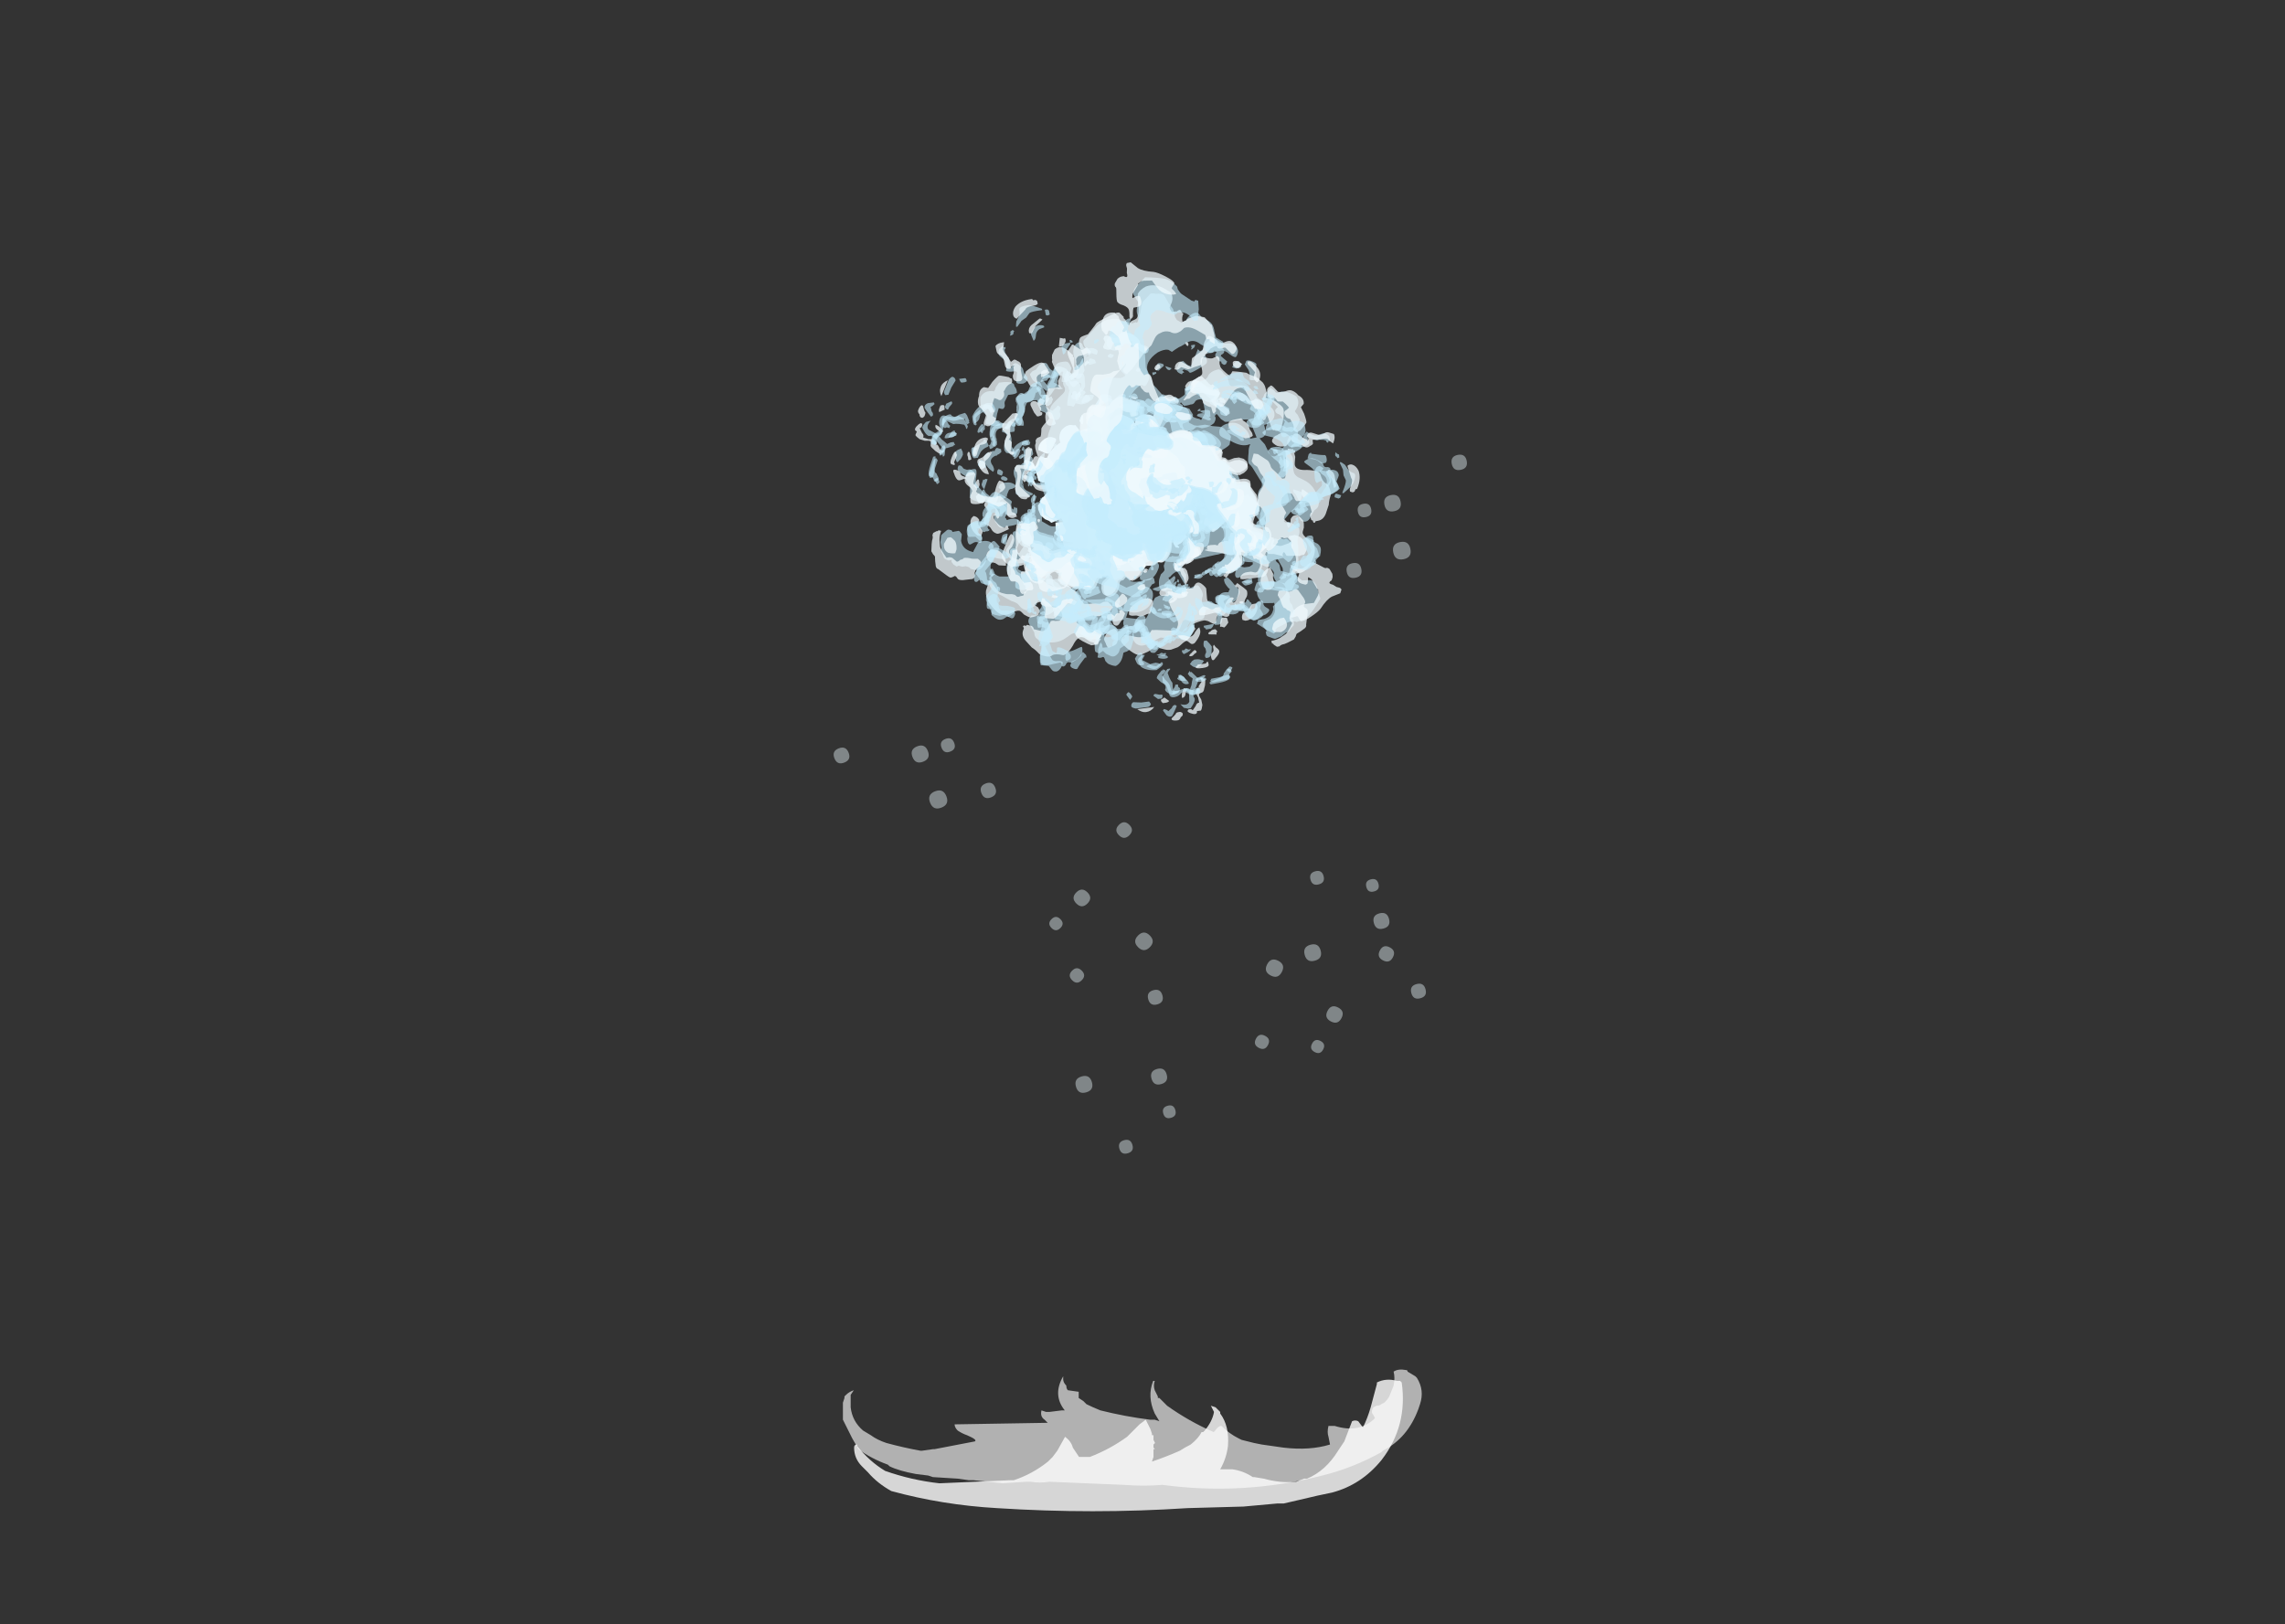 <?xml version="1.0" encoding="UTF-8" standalone="no"?>
<svg xmlns:ffdec="https://www.free-decompiler.com/flash" xmlns:xlink="http://www.w3.org/1999/xlink" ffdec:objectType="frame" height="278.75px" width="392.1px" xmlns="http://www.w3.org/2000/svg">
  <rect width="100%" height="100%" fill="#333333" stroke="none"/>
  <g transform="matrix(1.0, 0.0, 0.0, 1.0, 195.85, 253.05)">
    <use ffdec:characterId="2202" height="3.8" transform="matrix(5.324, 0.0, 0.0, 5.324, -51.208, -17.925)" width="18.65" xlink:href="#shape0"/>
    <use ffdec:characterId="12" height="4.25" transform="matrix(5.324, 0.0, 0.0, 5.324, -49.29, -16.328)" width="17.7" xlink:href="#shape1"/>
    <use ffdec:characterId="2633" height="0.6" transform="matrix(5.029, 0.0, 0.0, 5.029, -1.059, -93.009)" width="0.6" xlink:href="#shape2"/>
    <use ffdec:characterId="2633" height="0.6" transform="matrix(4.468, 0.0, 0.0, 4.468, -4.29, -111.94)" width="0.6" xlink:href="#shape2"/>
    <use ffdec:characterId="2633" height="0.6" transform="matrix(4.775, 0.0, 0.0, 4.775, -11.632, -100.382)" width="0.6" xlink:href="#shape2"/>
    <use ffdec:characterId="2633" height="0.6" transform="matrix(3.81, 0.0, 0.0, 3.81, -15.793, -95.693)" width="0.6" xlink:href="#shape2"/>
    <use ffdec:characterId="2633" height="0.6" transform="matrix(4.124, 0.0, 0.0, 4.124, -12.287, -86.887)" width="0.6" xlink:href="#shape2"/>
    <use ffdec:characterId="2633" height="0.6" transform="matrix(-4.388, -2.442, -2.442, 4.388, -7.801, -67.534)" width="0.6" xlink:href="#shape2"/>
    <use ffdec:characterId="2633" height="0.6" transform="matrix(-3.898, -2.17, -2.17, 3.898, 4.221, -82.418)" width="0.6" xlink:href="#shape2"/>
    <use ffdec:characterId="2633" height="0.6" transform="matrix(-4.166, -2.319, -2.319, 4.166, 4.995, -68.854)" width="0.6" xlink:href="#shape2"/>
    <use ffdec:characterId="2633" height="0.6" transform="matrix(-3.324, -1.851, -1.851, 3.325, 6.352, -62.692)" width="0.6" xlink:href="#shape2"/>
    <use ffdec:characterId="2633" height="0.6" transform="matrix(-3.598, -2.003, -2.003, 3.598, -0.97, -56.729)" width="0.6" xlink:href="#shape2"/>
    <use ffdec:characterId="2633" height="0.6" transform="matrix(-1.505, -4.791, -4.791, 1.505, 24.739, -85.914)" width="0.6" xlink:href="#shape2"/>
    <use ffdec:characterId="2633" height="0.6" transform="matrix(-1.337, -4.257, -4.257, 1.337, 43.728, -88.474)" width="0.6" xlink:href="#shape2"/>
    <use ffdec:characterId="2633" height="0.6" transform="matrix(-1.429, -4.549, -4.549, 1.429, 34.944, -78.014)" width="0.6" xlink:href="#shape2"/>
    <use ffdec:characterId="2633" height="0.6" transform="matrix(-1.14, -3.63, -3.63, 1.14, 31.681, -72.703)" width="0.6" xlink:href="#shape2"/>
    <use ffdec:characterId="2633" height="0.6" transform="matrix(-1.234, -3.929, -3.929, 1.234, 22.249, -73.442)" width="0.6" xlink:href="#shape2"/>
    <use ffdec:characterId="2633" height="0.6" transform="matrix(-2.52, 4.339, -4.339, -2.52, 31.458, -90.096)" width="0.6" xlink:href="#shape2"/>
    <use ffdec:characterId="2633" height="0.6" transform="matrix(-2.239, 3.855, -3.855, -2.239, 49.378, -83.435)" width="0.6" xlink:href="#shape2"/>
    <use ffdec:characterId="2633" height="0.6" transform="matrix(-2.393, 4.12, -4.12, -2.393, 43.154, -95.518)" width="0.6" xlink:href="#shape2"/>
    <use ffdec:characterId="2633" height="0.6" transform="matrix(-1.909, 3.287, -3.287, -1.909, 41.209, -101.513)" width="0.6" xlink:href="#shape2"/>
    <use ffdec:characterId="2633" height="0.6" transform="matrix(-2.067, 3.558, -3.558, -2.067, 31.837, -102.847)" width="0.6" xlink:href="#shape2"/>
    <use ffdec:characterId="2633" height="0.6" transform="matrix(-2.146, 4.858, 4.858, 2.146, -35.664, -117.951)" width="0.6" xlink:href="#shape2"/>
    <use ffdec:characterId="2633" height="0.6" transform="matrix(-1.871, 4.234, 4.235, 1.871, -52.159, -125.231)" width="0.6" xlink:href="#shape2"/>
    <use ffdec:characterId="2633" height="0.6" transform="matrix(-2.02, 4.573, 4.573, 2.02, -38.716, -125.628)" width="0.6" xlink:href="#shape2"/>
    <use ffdec:characterId="2633" height="0.6" transform="matrix(-1.661, 3.761, 3.761, 1.661, -33.83, -126.777)" width="0.6" xlink:href="#shape2"/>
    <use ffdec:characterId="2633" height="0.6" transform="matrix(-1.825, 4.132, 4.132, 1.825, -26.942, -119.187)" width="0.6" xlink:href="#shape2"/>
    <use ffdec:characterId="2633" height="0.6" transform="matrix(4.405, 2.952, -2.953, 4.405, 44.264, -160.757)" width="0.6" xlink:href="#shape2"/>
    <use ffdec:characterId="2633" height="0.6" transform="matrix(3.84, 2.574, -2.574, 3.84, 54.17, -175.624)" width="0.6" xlink:href="#shape2"/>
    <use ffdec:characterId="2633" height="0.6" transform="matrix(4.147, 2.779, -2.78, 4.147, 42.69, -168.778)" width="0.6" xlink:href="#shape2"/>
    <use ffdec:characterId="2633" height="0.6" transform="matrix(3.41, 2.286, -2.286, 3.41, 37.963, -167.159)" width="0.6" xlink:href="#shape2"/>
    <use ffdec:characterId="2633" height="0.6" transform="matrix(3.747, 2.511, -2.512, 3.747, 36.13, -157.027)" width="0.6" xlink:href="#shape2"/>
    <use ffdec:characterId="2614" height="28.35" transform="matrix(0.998, -0.066, 0.066, 0.998, -20.56, -182.28)" width="30.8" xlink:href="#sprite0"/>
    <use ffdec:characterId="2619" height="6.25" transform="matrix(-3.424, 1.039, 0.736, 3.204, 11.462, -179.996)" width="10.0" xlink:href="#shape4"/>
    <use ffdec:characterId="2615" height="7.05" transform="matrix(-3.403, 1.083, 0.737, 3.204, 13.461, -181.189)" width="10.8" xlink:href="#shape5"/>
    <use ffdec:characterId="2617" height="3.45" transform="matrix(3.689, -1.419, -0.998, -3.404, -4.393, -157.685)" width="4.35" xlink:href="#shape6"/>
    <use ffdec:characterId="2630" height="5.85" transform="matrix(-2.624, 0.452, -0.982, -3.35, 14.388, -161.733)" width="8.85" xlink:href="#shape7"/>
    <use ffdec:characterId="2619" height="6.25" transform="matrix(-2.568, 0.442, -0.963, -3.286, 17.022, -161.741)" width="10.0" xlink:href="#shape4"/>
    <use ffdec:characterId="2619" height="6.25" transform="matrix(-3.395, 1.131, 0.823, 3.182, 11.078, -180.297)" width="10.0" xlink:href="#shape4"/>
    <use ffdec:characterId="2615" height="7.05" transform="matrix(-3.373, 1.175, 0.823, 3.182, 13.047, -181.5)" width="10.8" xlink:href="#shape5"/>
    <use ffdec:characterId="2617" height="3.45" transform="matrix(3.65, -1.519, -1.089, -3.375, -4.167, -157.598)" width="4.35" xlink:href="#shape6"/>
    <use ffdec:characterId="2630" height="5.85" transform="matrix(-2.611, 0.522, -1.072, -3.322, 14.508, -162.09)" width="8.85" xlink:href="#shape7"/>
    <use ffdec:characterId="2619" height="6.25" transform="matrix(-2.555, 0.511, -1.052, -3.259, 17.138, -162.18)" width="10.0" xlink:href="#shape4"/>
    <use ffdec:characterId="2624" height="10.5" transform="matrix(4.352, 1.42, 1.691, -4.185, -44.897, -164.049)" width="16.0" xlink:href="#shape8"/>
    <use ffdec:characterId="2620" height="10.65" transform="matrix(4.457, 1.387, 1.702, -4.213, -46.184, -163.142)" width="16.1" xlink:href="#shape9"/>
    <use ffdec:characterId="2629" height="8.4" transform="matrix(-4.559, -1.194, -1.427, 4.236, 36.57, -167.675)" width="13.85" xlink:href="#shape10"/>
    <use ffdec:characterId="2622" height="9.0" transform="matrix(-4.574, -1.132, -1.435, 4.264, 39.801, -168.077)" width="14.8" xlink:href="#shape11"/>
    <use ffdec:characterId="2632" height="10.2" transform="matrix(3.017, 1.419, -1.501, 4.457, -29.268, -197.453)" width="15.7" xlink:href="#shape12"/>
    <use ffdec:characterId="2624" height="10.5" transform="matrix(3.017, 1.419, -1.501, 4.457, -28.947, -198.601)" width="16.0" xlink:href="#shape8"/>
    <use ffdec:characterId="2619" height="6.25" transform="matrix(2.292, -4.633, -4.102, -2.393, -1.196, -145.977)" width="10.0" xlink:href="#shape4"/>
    <use ffdec:characterId="2615" height="7.05" transform="matrix(2.225, -4.656, -4.102, -2.393, -1.974, -142.678)" width="10.8" xlink:href="#shape5"/>
    <use ffdec:characterId="2617" height="3.45" transform="matrix(-2.154, 5.289, 4.572, 2.315, -9.037, -184.673)" width="4.35" xlink:href="#shape6"/>
    <use ffdec:characterId="2630" height="5.85" transform="matrix(2.12, -3.21, 4.499, 2.279, -23.344, -160.999)" width="8.85" xlink:href="#shape7"/>
    <use ffdec:characterId="2619" height="6.25" transform="matrix(2.075, -3.141, 4.414, 2.236, -25.98, -158.198)" width="10.0" xlink:href="#shape4"/>
    <use ffdec:characterId="2619" height="6.25" transform="matrix(2.58, 2.479, 2.435, -2.209, -15.752, -174.161)" width="10.0" xlink:href="#shape4"/>
    <use ffdec:characterId="2615" height="7.05" transform="matrix(2.609, 2.439, 2.434, -2.209, -17.761, -175.363)" width="10.8" xlink:href="#shape5"/>
    <use ffdec:characterId="2617" height="3.45" transform="matrix(-3.042, -2.525, -2.481, 2.534, 11.441, -171.257)" width="4.35" xlink:href="#shape6"/>
    <use ffdec:characterId="2630" height="5.85" transform="matrix(1.677, 2.069, -2.442, 2.494, -1.2, -185.719)" width="8.85" xlink:href="#shape7"/>
    <use ffdec:characterId="2619" height="6.25" transform="matrix(1.641, 2.024, -2.396, 2.447, -2.527, -187.963)" width="10.0" xlink:href="#shape4"/>
    <use ffdec:characterId="2619" height="6.25" transform="matrix(2.646, 2.409, 2.374, -2.273, -15.821, -173.7)" width="10.0" xlink:href="#shape4"/>
    <use ffdec:characterId="2615" height="7.05" transform="matrix(2.674, 2.368, 2.374, -2.273, -17.869, -174.847)" width="10.8" xlink:href="#shape5"/>
    <use ffdec:characterId="2617" height="3.45" transform="matrix(-3.109, -2.441, -2.412, 2.601, 11.47, -171.54)" width="4.35" xlink:href="#shape6"/>
    <use ffdec:characterId="2630" height="5.85" transform="matrix(1.732, 2.023, -2.374, 2.559, -1.59, -185.635)" width="8.85" xlink:href="#shape7"/>
    <use ffdec:characterId="2619" height="6.25" transform="matrix(1.695, 1.979, -2.329, 2.51, -2.936, -187.885)" width="10.0" xlink:href="#shape4"/>
    <use ffdec:characterId="2624" height="10.5" transform="matrix(-0.889, -4.49, -4.478, 0.571, 25.648, -132.77)" width="16.0" xlink:href="#shape8"/>
    <use ffdec:characterId="2620" height="10.65" transform="matrix(-0.968, -4.566, -4.507, 0.575, 27.137, -132.089)" width="16.1" xlink:href="#shape9"/>
    <use ffdec:characterId="2629" height="8.4" transform="matrix(1.187, 4.56, 4.393, -0.826, -17.363, -202.081)" width="13.85" xlink:href="#shape10"/>
    <use ffdec:characterId="2622" height="9.0" transform="matrix(1.248, 4.543, 4.421, -0.832, -19.285, -204.749)" width="14.8" xlink:href="#shape11"/>
    <use ffdec:characterId="2632" height="10.2" transform="matrix(-0.237, -3.325, 4.621, -0.87, -11.11, -130.081)" width="15.7" xlink:href="#shape12"/>
    <use ffdec:characterId="2624" height="10.5" transform="matrix(-0.237, -3.325, 4.621, -0.87, -12.318, -129.798)" width="16.0" xlink:href="#shape8"/>
  </g>
  <defs>
    <g id="shape0" transform="matrix(1.0, 0.0, 0.0, 1.0, 8.5, 4.7)">
      <path d="M1.55 -4.35 Q1.5 -4.2 1.55 -4.05 1.6 -3.95 1.65 -3.85 L1.65 -3.8 1.7 -3.8 1.95 -3.55 Q2.65 -3.05 3.45 -2.7 L3.5 -2.75 Q3.6 -2.9 3.7 -2.9 3.95 -2.65 4.25 -2.5 L4.35 -2.45 4.75 -2.35 5.0 -2.3 5.7 -2.2 Q6.55 -2.1 7.2 -2.3 L7.15 -2.55 Q7.1 -2.7 7.15 -2.9 L7.35 -2.9 Q8.15 -2.65 8.65 -3.15 L8.6 -3.25 Q8.5 -3.35 8.6 -3.5 L8.7 -3.55 Q8.8 -3.55 8.85 -3.6 L8.95 -3.65 9.0 -3.7 Q9.1 -3.8 9.15 -3.95 L9.25 -4.2 Q9.3 -4.45 9.25 -4.65 9.4 -4.75 9.65 -4.7 9.7 -4.7 9.7 -4.65 L9.7 -4.65 9.95 -4.5 10.0 -4.45 Q10.25 -4.05 10.1 -3.6 L10.05 -3.45 Q9.7 -2.5 8.9 -2.1 L8.85 -2.05 Q7.95 -1.55 6.95 -1.3 4.4 -0.65 1.8 -1.0 1.2 -0.95 0.55 -1.0 L-1.85 -1.1 Q-2.15 -1.05 -2.45 -1.1 L-2.6 -1.1 -3.35 -1.05 -4.3 -1.15 -4.45 -1.15 -4.8 -1.2 -5.6 -1.25 -5.75 -1.3 -6.15 -1.35 Q-6.7 -1.45 -7.0 -1.6 L-7.05 -1.65 Q-7.6 -1.85 -8.0 -2.15 L-8.2 -2.5 -8.5 -3.1 -8.5 -3.65 -8.45 -3.8 -8.45 -3.85 -8.4 -3.9 Q-8.3 -4.0 -8.15 -4.05 L-8.25 -3.9 -8.25 -3.5 Q-8.2 -3.05 -7.85 -2.75 L-7.6 -2.6 Q-7.4 -2.45 -7.1 -2.35 -6.55 -2.2 -6.0 -2.1 L-5.95 -2.1 -5.6 -2.15 -5.55 -2.15 -4.25 -2.4 Q-4.15 -2.45 -4.5 -2.6 -4.65 -2.65 -4.8 -2.75 -4.9 -2.85 -4.9 -2.95 L-1.9 -3.0 -2.0 -3.1 Q-2.15 -3.2 -2.1 -3.4 L-1.95 -3.35 -1.85 -3.35 -1.45 -3.4 -1.35 -3.4 Q-1.75 -3.9 -1.4 -4.5 L-1.4 -4.4 Q-1.4 -4.3 -1.3 -4.2 -1.3 -4.1 -1.25 -4.05 L-0.9 -4.0 -0.9 -3.8 -0.75 -3.7 -0.65 -3.6 Q-0.45 -3.5 -0.2 -3.4 0.6 -3.2 1.4 -3.1 L1.55 -3.1 1.7 -3.05 1.55 -3.3 Q1.3 -3.85 1.5 -4.35 L1.55 -4.35 M1.95 -3.0 L1.95 -3.0" fill="#b1b1b1" fill-rule="evenodd" stroke="none"/>
    </g>
    <g id="shape1" transform="matrix(1.0, 0.0, 0.0, 1.0, 8.6, 4.4)">
      <path d="M1.9 -2.1 Q2.05 -2.2 2.25 -2.3 2.5 -2.5 2.6 -2.7 L2.65 -2.7 2.7 -2.75 Q2.95 -3.05 3.0 -3.35 L2.9 -3.55 3.05 -3.5 3.2 -3.35 3.2 -3.3 Q3.5 -2.9 3.45 -2.25 3.4 -1.85 3.2 -1.5 L3.6 -1.5 Q3.95 -1.45 4.25 -1.25 L4.3 -1.25 4.6 -1.2 Q5.15 -1.05 5.6 -1.1 L5.65 -1.1 5.9 -1.2 6.0 -1.2 Q6.6 -1.45 7.0 -2.1 L7.2 -2.4 7.45 -3.05 Q7.55 -3.1 7.65 -3.05 L7.8 -2.85 Q7.95 -3.15 8.05 -3.5 L8.25 -4.25 8.25 -4.3 Q8.55 -4.45 8.9 -4.35 L9.0 -4.35 9.05 -4.3 Q9.25 -2.9 8.4 -1.8 7.75 -1.0 6.8 -0.75 6.3 -0.65 5.9 -0.55 L5.25 -0.4 5.05 -0.4 3.95 -0.3 2.15 -0.25 Q-0.9 -0.05 -4.0 -0.25 -5.75 -0.35 -7.4 -0.8 -7.85 -1.05 -8.15 -1.4 L-8.35 -1.6 Q-8.6 -1.85 -8.6 -2.2 -8.6 -2.3 -8.5 -2.3 L-8.5 -2.25 Q-8.1 -1.75 -7.6 -1.45 -6.75 -1.15 -5.85 -1.05 L-3.55 -1.15 -3.45 -1.15 Q-2.85 -1.35 -2.35 -1.75 L-2.2 -1.9 -2.05 -2.1 -1.8 -2.55 Q-1.6 -2.4 -1.55 -2.2 L-1.35 -1.9 -1.0 -1.9 Q-0.35 -2.15 0.2 -2.55 L0.6 -2.95 0.8 -3.1 0.95 -2.8 1.0 -2.65 1.0 -2.6 1.05 -2.6 1.05 -2.45 1.1 -2.35 1.05 -2.3 1.05 -2.2 1.1 -2.15 1.05 -2.15 1.05 -1.9 1.0 -1.75 Q1.45 -1.9 1.9 -2.1" fill="#ffffff" fill-opacity="0.8" fill-rule="evenodd" stroke="none"/>
    </g>
    <g id="shape2" transform="matrix(1.0, 0.0, 0.0, 1.0, 0.3, 0.3)">
      <path d="M0.2 -0.2 Q0.3 -0.1 0.3 0.0 0.3 0.1 0.2 0.2 0.1 0.3 0.0 0.3 -0.1 0.3 -0.2 0.2 -0.3 0.1 -0.3 0.0 -0.3 -0.1 -0.2 -0.2 -0.1 -0.3 0.0 -0.3 0.1 -0.3 0.2 -0.2" fill="#e8f6fb" fill-opacity="0.427" fill-rule="evenodd" stroke="none"/>
    </g>
    <g id="sprite0" transform="matrix(1.0, 0.0, 0.0, 1.0, 15.05, 13.65)">
      <use ffdec:characterId="2613" height="4.05" transform="matrix(7.0, 0.0, 0.0, 7.0, -15.05, -13.65)" width="4.4" xlink:href="#shape3"/>
    </g>
    <g id="shape3" transform="matrix(1.0, 0.0, 0.0, 1.0, 2.15, 1.95)">
      <path d="M0.8 -1.25 L0.65 -1.45 0.65 -1.35 0.95 -1.15 Q1.05 -1.25 1.2 -1.25 1.45 -1.25 1.55 -1.05 L1.55 -1.0 1.65 -0.95 Q1.85 -0.75 1.65 -0.8 1.6 -0.8 1.55 -0.85 1.5 -0.75 1.4 -0.75 L1.35 -0.7 1.45 -0.55 1.55 -0.6 1.65 -0.5 1.7 -0.4 1.8 -0.5 Q1.85 -0.65 2.0 -0.55 2.15 -0.45 2.05 -0.25 2.0 -0.05 1.9 -0.05 1.95 0.1 1.95 0.25 L1.9 0.25 1.9 0.35 1.85 0.45 1.9 0.45 Q2.1 0.75 1.8 0.95 1.75 1.05 1.65 1.05 1.7 1.2 1.55 1.25 L1.2 1.35 1.15 1.35 1.1 1.4 1.15 1.45 Q1.3 1.7 1.05 1.9 0.9 2.0 0.85 1.85 L0.75 1.6 Q0.65 1.75 0.5 1.8 L0.5 1.8 Q0.75 1.95 0.55 2.1 L0.4 2.1 Q0.35 2.05 0.3 2.0 L0.25 1.95 0.25 1.9 Q0.25 1.8 0.35 1.8 L0.1 1.7 0.05 1.65 -0.15 1.8 -0.35 1.8 Q-0.3 1.9 -0.5 1.8 -0.6 1.8 -0.65 1.7 L-0.6 1.7 -0.75 1.55 -0.8 1.4 -0.8 1.25 -0.85 1.25 Q-1.0 1.35 -1.15 1.3 -1.3 1.3 -1.4 1.2 L-1.55 1.05 -1.5 1.0 -1.5 0.8 -1.3 0.8 -1.35 0.7 -1.45 0.75 -1.6 0.8 -1.65 0.75 -1.75 0.7 -1.85 0.6 -1.9 0.45 -1.9 0.35 -1.85 0.3 -1.85 0.25 -1.65 0.05 -1.7 -0.2 -1.75 -0.2 -1.85 -0.25 -1.9 -0.5 -2.05 -0.5 -2.1 -0.55 Q-2.25 -0.9 -1.95 -0.7 L-1.9 -0.6 -1.8 -0.8 -1.75 -0.85 -1.65 -0.8 -1.6 -0.8 Q-1.5 -1.0 -1.25 -1.15 -1.3 -1.3 -1.2 -1.45 -1.05 -1.6 -0.9 -1.55 L-0.85 -1.55 -0.75 -1.4 -0.4 -1.5 -0.4 -1.55 Q-0.5 -1.75 -0.35 -1.65 -0.25 -1.6 -0.25 -1.55 L-0.25 -1.6 0.05 -1.6 0.2 -1.7 0.25 -1.75 Q0.4 -1.7 0.55 -1.6 L0.6 -1.5 Q0.65 -1.7 0.85 -1.7 1.1 -1.7 1.15 -1.5 L1.2 -1.4 1.1 -1.3 Q1.05 -1.2 1.0 -1.2 L0.9 -1.2 Q0.85 -1.25 0.8 -1.25 M1.15 -0.2 L1.1 -0.1 Q1.15 -0.1 1.15 -0.15 L1.15 -0.2 M0.0 -1.75 L-0.05 -1.75 Q-0.15 -2.0 0.0 -1.95 0.25 -1.85 0.0 -1.75 M2.15 0.7 Q2.35 0.85 2.15 0.85 L2.1 0.85 Q2.0 0.65 2.15 0.7 M2.15 0.55 Q2.3 0.6 2.15 0.65 2.05 0.7 2.0 0.6 L1.95 0.55 Q1.85 0.35 2.0 0.4 L2.15 0.55 M1.45 1.55 Q1.55 1.65 1.4 1.6 L1.35 1.5 1.35 1.45 Q1.4 1.35 1.5 1.3 L1.65 1.3 1.7 1.35 1.55 1.5 1.45 1.55 M-1.65 -1.25 Q-1.5 -1.35 -1.35 -1.25 L-1.35 -1.2 -1.5 -0.95 Q-1.55 -0.85 -1.7 -0.95 L-1.8 -1.0 Q-1.8 -1.15 -1.65 -1.25 M-1.95 -0.25 Q-1.85 -0.05 -2.05 -0.25 L-2.1 -0.25 Q-2.0 -0.5 -1.95 -0.25 M-0.75 -1.65 Q-0.65 -1.9 -0.65 -1.7 -0.65 -1.45 -0.75 -1.65 M-1.2 1.45 Q-1.15 1.3 -1.0 1.4 -0.85 1.45 -0.8 1.6 L-0.8 1.65 -1.0 1.6 -1.15 1.5 -1.2 1.5 -1.2 1.45 M0.0 1.9 Q0.05 2.1 -0.15 1.95 L-0.15 1.9 Q-0.1 1.65 0.0 1.9" fill="#e6f6fd" fill-rule="evenodd" stroke="none"/>
    </g>
    <g id="shape4" transform="matrix(1.0, 0.0, 0.0, 1.0, 6.4, 1.7)">
      <path d="M1.1 -0.15 Q1.2 -0.25 1.2 -0.4 L1.2 -0.45 Q1.2 -0.55 1.3 -0.65 1.4 -0.7 1.45 -0.7 L1.5 -0.7 1.55 -0.6 1.6 -0.6 1.6 -0.15 1.55 -0.05 1.45 0.0 Q1.45 0.05 1.4 0.2 L1.4 0.3 Q1.25 0.45 1.2 0.45 L1.05 0.35 Q1.0 0.35 0.85 0.45 L0.8 0.5 0.8 0.55 0.65 0.8 Q0.55 1.0 0.45 1.0 L0.25 1.05 0.2 1.0 0.1 1.0 0.05 1.05 Q-0.1 1.05 -0.25 0.95 L-0.4 0.85 -0.5 0.8 Q-0.55 0.8 -0.6 0.8 -0.65 0.8 -0.7 0.75 -0.8 0.7 -0.8 0.45 L-0.75 0.35 -0.7 0.4 Q-0.65 0.4 -0.55 0.45 L-0.4 0.55 -0.1 0.5 Q0.05 0.4 0.2 0.4 L0.3 0.45 Q0.45 0.4 0.45 0.3 0.5 0.2 0.6 0.2 0.65 0.2 0.7 0.25 L0.7 0.35 0.75 0.35 0.7 0.2 Q0.75 0.1 0.85 0.0 0.9 -0.1 1.0 -0.1 1.05 -0.1 1.1 -0.15 M1.5 -0.8 L1.3 -0.75 Q1.2 -0.95 1.4 -1.05 L1.45 -1.0 1.45 -0.9 1.4 -0.85 1.45 -0.85 Q1.5 -0.9 1.5 -0.8 M2.6 -0.5 L2.7 -0.5 2.75 -0.2 2.8 -0.2 Q2.85 -0.25 2.9 -0.25 3.0 -0.25 3.0 -0.1 L3.1 -0.1 Q3.15 -0.1 3.2 -0.05 L3.2 0.25 3.35 0.4 Q3.55 0.55 3.55 0.75 L3.55 1.05 3.6 1.2 Q3.6 1.35 3.4 1.45 3.3 1.5 3.2 1.5 L3.05 1.6 Q3.05 1.65 3.05 1.7 L3.05 1.8 3.1 1.9 3.3 2.1 3.4 2.35 Q3.55 2.6 3.55 2.65 3.55 2.75 3.45 2.9 3.4 3.1 3.3 3.1 L3.0 3.2 Q2.9 3.2 2.65 3.1 L2.35 3.05 2.3 3.05 2.3 3.1 2.2 3.2 2.2 3.3 2.3 3.3 2.3 3.35 Q2.3 3.4 2.2 3.45 2.1 3.45 2.1 3.65 2.1 3.8 1.9 4.05 1.7 4.25 1.55 4.3 L0.9 4.5 Q0.8 4.5 0.7 4.3 0.6 4.1 0.55 4.1 0.5 4.1 0.45 4.2 0.4 4.25 0.35 4.25 L0.15 4.25 Q0.1 4.3 0.0 4.35 -0.1 4.4 -0.2 4.35 L-0.25 4.35 -0.25 4.55 -0.35 4.55 Q-0.45 4.55 -0.6 4.5 -0.7 4.5 -0.75 4.4 -0.8 4.3 -0.9 4.3 -0.95 4.3 -1.2 4.4 -1.45 4.5 -1.55 4.5 -1.7 4.5 -1.75 4.4 -1.8 4.25 -1.95 4.2 L-2.35 4.15 -2.55 4.1 Q-2.65 4.1 -2.75 4.0 -2.9 3.95 -2.95 3.85 -3.1 3.7 -3.2 3.35 -3.2 3.25 -3.15 3.25 L-3.05 3.2 Q-3.0 3.2 -2.9 3.1 -2.9 2.95 -2.85 2.9 -2.75 2.85 -2.75 2.8 L-2.75 2.7 -2.7 2.65 Q-2.75 2.55 -2.8 2.45 L-2.95 2.3 Q-3.0 2.25 -3.1 2.2 L-3.15 2.15 -3.3 2.15 -3.35 2.1 -3.4 2.1 Q-3.45 2.1 -3.5 2.05 -3.55 2.0 -3.55 1.95 -3.55 1.9 -3.7 1.9 L-3.7 1.95 -3.85 1.9 -4.1 1.9 -4.25 1.95 -4.35 2.05 Q-4.45 2.1 -4.55 2.1 -4.6 2.1 -4.8 2.3 -5.0 2.5 -5.0 2.65 L-5.0 2.95 Q-4.9 3.0 -4.75 3.1 L-4.5 3.2 -4.5 3.35 Q-4.55 3.5 -4.8 3.5 L-4.9 3.5 -4.95 3.45 Q-5.05 3.5 -5.1 3.65 -5.15 3.7 -5.25 3.7 L-5.35 3.65 -5.7 3.65 Q-6.05 3.45 -6.05 3.15 L-6.0 3.05 -6.0 3.0 Q-6.0 2.95 -6.1 2.8 L-6.25 2.6 Q-6.3 2.45 -6.35 2.25 -6.4 2.05 -6.35 1.95 -6.3 1.8 -6.15 1.7 -6.05 1.55 -5.95 1.55 -5.8 1.5 -5.7 1.4 L-5.5 1.15 -5.3 1.05 -5.1 1.0 Q-5.0 1.0 -4.9 1.1 -4.8 1.25 -4.75 1.25 -4.65 1.25 -4.65 1.05 -4.65 0.95 -4.75 0.8 -4.8 0.65 -4.8 0.35 -4.8 0.15 -4.65 -0.05 -4.55 -0.15 -4.45 -0.15 L-4.25 -0.2 -4.0 -0.15 Q-3.85 -0.15 -3.8 -0.25 -3.75 -0.3 -3.75 -0.6 -3.75 -0.7 -3.55 -0.95 -3.4 -1.2 -3.3 -1.2 L-3.2 -1.15 -3.05 -1.1 -2.7 -1.4 Q-2.4 -1.7 -2.2 -1.7 L-2.1 -1.65 -1.85 -1.65 -1.75 -1.6 Q-1.65 -1.55 -1.55 -1.55 L-1.25 -1.55 Q-1.2 -1.55 -1.1 -1.45 -1.0 -1.4 -1.0 -1.3 L-1.0 -1.2 Q-1.05 -1.1 -1.3 -0.95 -1.55 -0.85 -1.6 -0.7 -1.7 -0.5 -1.95 -0.45 L-2.1 -0.35 Q-2.15 -0.35 -2.15 -0.2 L-2.05 0.1 -2.1 0.2 -2.15 0.25 Q-2.15 0.3 -2.1 0.35 -2.05 0.35 -1.95 0.4 -1.85 0.45 -1.85 0.55 -1.85 0.65 -2.0 0.8 L-2.15 0.85 -2.15 0.9 -2.2 0.95 -2.1 1.35 -2.0 1.7 Q-2.0 1.75 -1.8 1.85 -1.75 1.85 -1.75 1.8 -1.75 1.75 -1.7 1.75 -1.65 1.75 -1.45 1.85 -1.25 1.9 -1.05 1.9 -0.75 1.9 -0.55 2.15 L-0.4 2.3 Q-0.35 2.4 -0.3 2.4 L-0.25 2.25 Q-0.15 2.15 0.0 2.1 L0.3 2.05 0.45 2.0 Q0.55 1.95 0.6 1.9 L0.6 1.8 Q0.65 1.75 0.7 1.75 L0.85 1.75 Q0.95 1.75 1.05 1.9 1.2 2.05 1.35 2.05 1.55 2.05 1.8 1.9 2.0 1.75 2.05 1.6 L2.05 1.45 Q2.15 1.4 2.3 1.3 2.35 1.25 2.5 1.15 2.8 1.0 2.75 0.65 L2.75 0.5 2.65 0.4 2.65 0.2 Q2.7 0.1 2.75 0.1 L2.8 0.1 2.8 0.0 2.7 0.0 Q2.65 0.0 2.6 -0.15 2.55 -0.25 2.6 -0.3 L2.55 -0.35 2.55 -0.45 2.6 -0.5 M0.65 0.45 L0.65 0.45 M-4.4 2.35 L-4.45 2.3 -4.4 2.3 -4.4 2.35" fill="#c5edfe" fill-opacity="0.6" fill-rule="evenodd" stroke="none"/>
    </g>
    <g id="shape5" transform="matrix(1.0, 0.0, 0.0, 1.0, 7.1, 1.7)">
      <path d="M1.4 -1.05 L1.45 -1.05 Q1.55 -1.05 1.5 -1.0 L1.55 -0.9 1.5 -0.8 1.45 -0.8 Q1.4 -0.8 1.4 -0.85 1.35 -0.9 1.4 -1.0 L1.4 -1.05 M1.65 -0.7 L1.7 -0.65 Q1.75 -0.55 1.75 -0.4 L1.75 -0.35 Q1.7 -0.35 1.7 -0.3 1.7 -0.25 1.75 -0.1 L1.8 0.1 1.8 0.15 Q1.75 0.15 1.75 0.2 L1.6 0.3 Q1.55 0.35 1.5 0.35 L1.4 0.3 Q1.35 0.25 1.3 0.25 L1.1 0.3 0.8 0.35 Q0.8 0.3 0.9 0.25 0.95 0.15 1.0 0.15 1.1 0.1 1.25 -0.05 1.35 -0.1 1.4 -0.45 1.5 -0.75 1.6 -0.75 1.65 -0.75 1.65 -0.7 M3.45 1.25 Q3.35 1.35 3.3 1.4 L3.25 1.45 Q3.2 1.5 3.15 1.5 L3.05 1.6 Q3.15 1.7 3.3 1.7 L3.3 1.75 3.35 1.85 Q3.35 1.9 3.25 1.95 3.2 2.05 3.15 2.1 L3.2 2.2 3.25 2.25 3.35 2.25 Q3.6 2.25 3.7 2.45 L3.7 2.7 Q3.7 3.1 3.45 3.35 3.25 3.5 3.1 3.5 L2.85 3.35 Q2.6 3.15 2.4 3.15 2.35 3.15 2.25 3.25 2.2 3.3 2.15 3.3 L2.05 3.3 2.05 3.35 Q2.1 3.45 2.15 3.5 2.15 3.6 2.2 3.6 L2.25 3.8 Q2.25 3.9 1.9 4.15 1.6 4.4 1.55 4.4 1.5 4.4 1.3 4.45 L1.1 4.5 1.0 4.6 Q0.9 4.7 0.85 4.7 0.65 4.7 0.5 4.45 0.35 4.2 0.2 4.2 0.15 4.2 0.05 4.25 L-0.05 4.25 -0.15 4.35 -0.15 4.4 Q-0.1 4.4 -0.05 4.45 0.15 4.55 0.2 4.6 L0.2 4.65 0.25 4.65 0.25 4.7 0.3 4.9 0.3 5.05 Q0.3 5.25 0.1 5.35 L-0.1 5.35 -0.2 5.3 Q-0.25 5.25 -0.3 5.25 L-0.45 5.05 -0.55 4.8 -0.6 4.75 -0.75 4.75 -0.9 4.65 -0.9 4.6 Q-1.0 4.75 -1.1 4.9 -1.1 4.95 -1.2 4.95 -1.35 4.95 -1.65 4.8 L-1.8 4.6 Q-1.95 4.45 -2.0 4.45 L-2.15 4.5 Q-2.3 4.55 -2.4 4.55 L-2.5 4.5 Q-2.6 4.45 -2.65 4.45 L-2.7 4.5 Q-2.75 4.55 -2.8 4.55 L-2.85 4.55 Q-2.9 4.5 -2.95 4.5 -3.05 4.5 -3.25 4.25 -3.45 3.95 -3.5 3.55 -3.5 3.5 -3.7 3.4 -3.85 3.3 -3.85 3.1 -3.85 2.95 -3.5 2.8 -3.15 2.7 -3.15 2.55 -3.15 2.1 -3.6 1.85 -3.95 1.6 -4.25 1.6 L-4.3 1.65 -4.4 1.65 -4.6 1.45 Q-4.85 1.25 -5.0 1.25 -5.1 1.25 -5.25 1.35 -5.45 1.4 -5.5 1.5 -5.45 1.6 -5.5 1.7 -5.55 1.75 -5.7 1.8 -5.8 1.85 -5.85 2.0 -5.9 2.1 -6.05 2.15 -6.15 2.2 -6.15 2.3 L-6.15 2.5 Q-6.1 2.55 -6.1 2.6 -6.1 2.8 -6.1 2.95 L-5.95 3.1 Q-5.9 3.05 -5.85 3.05 -5.75 3.05 -5.65 3.1 -5.55 3.2 -5.5 3.2 L-5.45 3.15 -5.35 3.1 Q-5.3 3.1 -5.25 3.2 L-5.2 3.3 Q-5.2 3.4 -5.35 3.45 L-5.4 3.6 Q-5.45 3.7 -5.5 3.75 L-5.5 3.8 -5.55 3.85 -5.6 3.85 Q-5.65 3.85 -5.95 3.7 L-6.2 3.55 Q-6.3 3.55 -6.4 3.4 -6.5 3.2 -6.5 3.1 -6.5 2.95 -6.45 2.75 L-6.45 2.6 -6.5 2.55 Q-6.5 2.5 -6.55 2.5 L-6.65 2.45 -6.7 2.4 -6.85 2.3 -7.05 2.1 Q-7.1 1.9 -6.95 1.7 L-6.8 1.5 -6.7 1.4 Q-6.6 1.25 -6.45 1.25 L-6.2 1.25 Q-5.95 1.25 -5.9 1.2 -5.9 1.15 -5.9 0.9 -5.9 0.75 -5.8 0.65 -5.75 0.6 -5.7 0.6 -5.5 0.6 -5.35 0.8 -5.15 0.95 -5.1 0.95 -5.05 0.95 -5.0 0.9 -5.0 0.8 -5.0 0.75 -5.0 0.5 -5.05 0.45 -5.1 0.4 -5.1 0.2 -5.1 -0.15 -4.9 -0.3 -4.75 -0.4 -4.6 -0.4 -4.55 -0.4 -4.45 -0.35 -4.3 -0.25 -4.25 -0.25 -4.2 -0.25 -4.1 -0.3 L-3.8 -0.6 -3.8 -0.75 -3.85 -0.9 Q-3.85 -1.1 -3.6 -1.2 -3.4 -1.35 -3.3 -1.35 -3.25 -1.35 -3.2 -1.25 L-3.1 -1.2 Q-2.85 -1.2 -2.75 -1.45 L-2.65 -1.6 Q-2.6 -1.7 -2.45 -1.7 L-2.3 -1.65 -2.05 -1.65 -1.95 -1.7 Q-1.9 -1.7 -1.85 -1.65 -1.85 -1.6 -1.8 -1.6 L-1.7 -1.55 Q-1.65 -1.45 -1.6 -1.45 -1.55 -1.45 -1.5 -1.5 L-1.45 -1.55 Q-1.3 -1.55 -1.15 -1.45 -1.1 -1.4 -1.05 -1.35 L-1.05 -1.3 Q-1.0 -1.25 -1.0 -1.15 L-1.05 -1.1 -1.1 -1.1 -1.1 -1.0 -1.25 -1.0 Q-1.3 -1.0 -1.35 -1.05 L-1.45 -1.05 -1.85 -0.8 -1.85 -0.7 Q-1.9 -0.6 -2.0 -0.55 -2.1 -0.5 -2.2 -0.5 -2.25 -0.5 -2.4 -0.4 -2.55 -0.35 -2.55 -0.3 -2.55 -0.05 -2.45 -0.05 L-2.25 0.35 -2.25 0.45 Q-2.3 0.5 -2.4 0.55 L-2.6 0.6 Q-2.7 0.65 -2.75 0.8 -2.8 0.95 -2.85 1.0 L-2.55 1.5 -2.35 1.6 Q-2.25 1.7 -2.25 1.75 L-2.2 1.85 -2.25 1.9 Q-2.25 1.95 -2.1 2.2 -1.95 2.45 -1.9 2.45 -1.8 2.45 -1.7 2.35 -1.6 2.25 -1.55 2.25 L-1.35 2.3 Q-1.2 2.35 -1.1 2.4 -0.7 2.6 -0.6 2.7 -0.45 2.85 -0.15 2.95 L0.25 3.0 0.55 2.9 0.9 2.8 Q0.85 2.75 0.7 2.8 0.6 2.8 0.6 2.6 0.65 2.6 0.75 2.55 0.85 2.5 0.9 2.5 L1.15 2.45 Q1.3 2.4 1.35 2.4 L1.6 2.35 Q1.7 2.3 1.85 2.25 L2.1 2.25 Q2.25 2.25 2.35 2.15 2.5 2.05 2.55 1.85 2.55 1.65 2.7 1.55 2.75 1.5 2.9 1.45 3.05 1.3 3.05 0.95 3.05 0.7 3.05 0.65 3.0 0.6 2.95 0.55 L3.0 0.45 2.95 0.4 Q2.95 0.35 2.95 0.3 L2.95 0.2 Q3.1 0.3 3.2 0.35 3.3 0.45 3.45 0.6 L3.45 0.65 Q3.5 0.75 3.55 0.95 L3.45 1.25 M0.65 0.6 Q0.75 0.65 0.75 0.8 0.75 0.95 0.5 1.1 L0.4 1.2 0.35 1.2 0.3 1.25 0.25 1.25 Q0.2 1.2 0.1 1.15 -0.05 1.05 -0.25 1.1 -0.35 1.1 -0.4 1.0 L-0.45 0.9 -0.6 0.85 -0.7 0.85 Q-0.8 0.85 -0.8 0.7 -0.75 0.6 -0.65 0.6 L-0.45 0.7 -0.15 0.7 Q0.0 0.7 0.05 0.8 L0.1 0.85 0.3 0.8 0.4 0.75 0.5 0.75 Q0.6 0.75 0.65 0.6 M0.25 1.05 L0.2 1.05 0.25 1.1 0.25 1.05 M-5.05 3.2 Q-5.05 3.25 -5.1 3.25 -5.15 3.25 -5.15 3.15 L-5.05 3.15 -5.05 3.2" fill="#f0fafe" fill-opacity="0.749" fill-rule="evenodd" stroke="none"/>
    </g>
    <g id="shape6" transform="matrix(1.0, 0.0, 0.0, 1.0, 2.45, 1.95)">
      <path d="M0.2 -1.95 Q0.25 -1.95 0.45 -1.8 L0.95 -1.5 Q1.15 -1.4 1.3 -1.3 L1.4 -1.25 1.55 -1.2 Q1.65 -1.1 1.7 -1.0 L1.9 -0.8 1.9 -0.55 1.85 -0.4 1.85 -0.2 1.8 -0.2 1.8 -0.25 1.75 -0.1 1.8 -0.1 1.8 -0.05 1.85 0.05 Q1.9 0.4 1.65 0.7 1.4 0.95 1.25 0.95 1.2 0.95 1.2 0.9 L1.15 0.85 Q1.15 0.8 1.2 0.75 L1.2 0.6 Q1.2 0.55 1.15 0.55 1.0 0.7 0.75 0.8 L0.6 0.8 0.5 0.85 0.35 0.9 0.55 0.9 0.6 0.95 0.6 1.0 0.65 1.05 Q0.45 1.15 0.2 1.2 L0.0 1.25 -0.05 1.25 Q0.0 1.3 0.05 1.35 L0.1 1.35 0.1 1.4 Q0.0 1.5 -0.4 1.5 -0.5 1.5 -0.65 1.45 -0.8 1.4 -0.85 1.35 L-0.85 1.4 -0.9 1.4 -1.45 0.95 -1.5 0.9 -1.45 1.2 -1.5 1.25 Q-1.6 1.25 -1.75 1.1 -1.9 0.95 -2.05 0.75 -2.4 0.2 -2.3 -0.25 L-2.45 -0.25 Q-2.4 -0.5 -2.3 -0.65 -2.4 -0.7 -2.4 -0.8 -2.4 -0.9 -2.2 -0.95 L-2.05 -1.0 -1.85 -1.05 Q-1.8 -1.15 -1.7 -1.25 -1.5 -1.55 -1.45 -1.55 L-1.25 -1.55 Q-1.15 -1.6 -1.05 -1.65 -1.0 -1.7 -0.9 -1.7 L-0.45 -1.7 -0.3 -1.8 -0.1 -1.9 0.05 -1.95 0.2 -1.95 M1.6 -1.05 L1.55 -1.05 1.6 -1.0 1.6 -1.05 M-0.2 1.2 L-0.2 1.2" fill="#f0fafe" fill-opacity="0.749" fill-rule="evenodd" stroke="none"/>
    </g>
    <g id="shape7" transform="matrix(1.0, 0.0, 0.0, 1.0, 5.15, 1.55)">
      <path d="M0.65 -0.1 L0.6 -0.1 0.6 -0.2 0.9 -0.55 0.95 -0.65 Q1.0 -0.7 1.05 -0.7 L1.25 -0.7 Q1.35 -0.7 1.35 -0.65 L1.35 -0.5 1.4 -0.5 1.4 -0.4 1.3 -0.3 1.35 -0.1 Q1.35 -0.05 1.3 0.0 1.3 0.05 1.3 0.1 1.3 0.15 1.15 0.2 1.0 0.2 0.85 0.25 L0.65 0.4 Q0.5 0.5 0.45 0.5 L0.45 0.55 0.5 0.7 Q0.4 0.8 0.15 0.85 L-0.15 0.9 -0.35 0.85 Q-0.55 0.8 -0.55 0.75 -0.7 0.55 -0.7 0.4 -0.7 0.25 -0.55 0.25 L-0.5 0.3 Q-0.45 0.35 -0.4 0.35 L-0.25 0.3 -0.1 0.3 Q0.1 0.3 0.4 0.2 0.7 0.05 0.75 -0.1 L0.65 -0.1 M1.4 -1.0 L1.4 -0.9 Q1.3 -0.8 1.25 -0.8 1.1 -0.8 1.15 -0.9 1.2 -1.0 1.35 -1.0 L1.4 -1.0 M2.25 -0.8 L2.4 -0.7 2.55 -0.65 Q2.6 -0.65 2.65 -0.55 L2.75 -0.25 2.8 -0.25 2.8 -0.2 2.85 -0.2 2.85 -0.3 2.95 -0.4 Q3.05 -0.4 3.1 -0.15 3.1 -0.1 3.05 -0.1 3.05 -0.05 3.0 0.05 L3.0 0.15 3.15 0.15 3.25 0.2 3.25 0.25 3.4 0.5 Q3.6 0.8 3.7 1.3 L3.55 1.5 Q3.5 1.55 3.4 1.55 L3.25 1.55 3.05 1.45 Q3.0 1.4 2.95 1.4 2.9 1.4 2.8 1.5 2.7 1.65 2.7 1.75 2.7 1.85 2.8 1.9 L3.0 2.0 Q3.0 2.05 3.1 2.1 3.15 2.1 3.15 2.25 3.15 2.9 2.8 2.9 L2.55 2.85 2.3 2.85 2.3 2.8 2.25 2.75 Q2.2 2.75 2.15 2.8 L2.05 2.85 2.0 2.85 Q2.0 2.9 2.25 3.05 L2.25 3.3 Q2.25 3.4 2.15 3.45 L2.1 3.45 Q2.05 3.55 2.0 3.6 L1.8 3.8 Q1.75 3.8 1.75 3.85 1.7 3.85 1.7 3.95 1.65 4.0 1.65 4.05 1.5 4.1 1.35 4.15 1.25 4.25 1.1 4.25 0.95 4.25 0.75 4.05 L0.55 3.85 Q0.45 3.85 0.35 3.95 L0.45 4.0 0.45 4.05 Q0.45 4.2 0.3 4.25 0.2 4.3 0.1 4.3 L0.0 4.25 -0.15 4.25 Q-0.2 4.25 -0.4 4.15 -0.55 4.05 -0.65 4.05 L-0.65 4.0 -0.75 4.0 Q-0.85 4.0 -0.95 4.05 -1.1 4.15 -1.15 4.2 L-1.35 4.2 Q-1.45 4.15 -1.6 4.0 L-1.7 3.8 Q-1.8 3.8 -1.9 3.85 -2.0 3.9 -2.05 3.9 -2.25 3.9 -2.4 3.6 -2.5 3.3 -2.55 3.25 L-2.6 3.1 Q-2.55 3.05 -2.4 2.95 -2.25 2.85 -2.25 2.75 -2.3 2.4 -2.45 2.15 -2.55 2.0 -2.65 2.0 L-2.85 1.95 -3.0 1.95 Q-3.1 1.95 -3.2 2.0 -3.3 2.05 -3.45 2.05 L-3.55 2.0 -3.7 1.9 Q-3.85 1.9 -3.95 2.05 -4.15 2.25 -4.25 2.3 L-4.2 2.35 Q-4.15 2.4 -4.15 2.5 L-4.3 2.65 -4.3 2.75 -4.4 2.9 Q-4.35 3.05 -4.15 3.2 L-3.8 3.45 Q-3.8 3.5 -3.9 3.55 -3.95 3.6 -4.0 3.6 L-4.1 3.55 -4.5 3.55 -4.75 3.45 -4.85 3.4 -5.0 3.25 Q-5.05 2.85 -5.05 2.8 L-5.0 2.65 -5.0 2.5 -5.05 2.3 Q-5.15 2.15 -5.15 1.9 -5.15 1.75 -5.0 1.55 -4.9 1.45 -4.85 1.45 L-4.8 1.45 Q-4.8 1.5 -4.75 1.5 L-4.65 1.5 -4.65 1.45 -4.5 1.45 Q-4.45 1.45 -4.35 1.3 -4.3 1.15 -4.3 1.0 -4.3 0.8 -4.4 0.65 -4.5 0.5 -4.5 0.4 -4.5 0.1 -4.2 -0.05 -4.15 -0.05 -4.05 0.05 L-3.95 0.05 -3.85 0.1 Q-3.7 0.1 -3.65 0.05 -3.55 -0.1 -3.4 -0.2 L-3.4 -0.5 -3.45 -0.7 Q-3.45 -0.9 -3.2 -1.0 L-3.0 -0.95 -2.85 -0.9 -2.65 -1.15 Q-2.45 -1.35 -2.4 -1.35 L-2.1 -1.5 Q-2.0 -1.55 -1.85 -1.55 L-1.55 -1.45 -1.4 -1.45 -1.25 -1.5 -1.1 -1.45 -1.0 -1.4 -1.0 -1.35 -1.05 -1.3 -1.0 -1.3 -1.0 -1.15 Q-1.1 -1.05 -1.3 -0.9 L-1.55 -0.75 Q-1.55 -0.7 -1.55 -0.65 L-1.55 -0.55 Q-1.55 -0.45 -1.65 -0.45 L-1.8 -0.4 -1.9 -0.4 -1.95 -0.35 Q-1.95 -0.15 -1.95 -0.1 -1.9 0.05 -1.8 0.15 L-1.75 0.25 -1.65 0.25 -1.55 0.3 -1.35 0.5 Q-1.4 0.55 -1.65 0.7 -1.85 0.85 -1.8 1.05 L-1.9 0.95 -1.95 0.95 Q-1.95 1.2 -1.75 1.35 -1.6 1.5 -1.45 1.5 L-1.3 1.6 Q-1.15 1.65 -1.05 1.65 -0.8 1.65 -0.6 1.55 -0.3 1.5 0.0 1.45 L0.05 1.45 0.0 1.4 Q-0.05 1.4 -0.05 1.35 L-0.05 1.3 0.0 1.3 Q0.05 1.3 0.25 1.4 L0.5 1.45 0.75 1.4 Q0.9 1.35 1.1 1.35 L1.3 1.25 1.55 1.2 1.55 1.15 Q1.55 1.1 1.55 1.05 L1.55 1.0 1.6 1.0 1.7 1.05 1.8 1.05 Q1.85 1.05 1.95 1.0 L2.05 0.95 Q2.25 0.95 2.4 0.7 2.5 0.55 2.5 0.35 L2.4 0.25 2.4 0.1 Q2.4 0.05 2.45 0.0 2.55 -0.05 2.55 -0.1 2.55 -0.2 2.35 -0.45 2.2 -0.7 2.15 -0.75 L2.2 -0.7 2.15 -0.8 2.25 -0.8" fill="#c5edfe" fill-opacity="0.6" fill-rule="evenodd" stroke="none"/>
    </g>
    <g id="shape8" transform="matrix(1.0, 0.0, 0.0, 1.0, 10.5, 2.75)">
      <path d="M2.4 -0.15 L2.4 0.0 Q2.35 0.0 2.3 0.0 2.3 -0.05 2.35 -0.15 L2.4 -0.15 M5.1 3.4 Q5.15 3.4 5.2 3.4 L5.25 3.45 5.25 3.55 Q5.3 3.55 5.2 3.55 5.1 3.55 5.05 3.55 5.0 3.5 5.05 3.4 L5.1 3.4 M5.3 3.65 L5.4 3.85 Q5.5 4.05 5.5 4.15 5.5 4.45 5.4 4.5 5.25 4.5 5.15 4.55 L4.95 4.7 Q4.8 4.75 4.75 4.75 L4.75 4.7 4.95 4.5 5.05 4.3 Q5.1 4.25 5.2 4.15 5.25 4.05 5.25 3.7 L5.25 3.65 5.3 3.65 M4.2 1.25 L4.15 1.3 4.15 1.25 Q4.1 1.2 4.15 1.15 4.2 1.15 4.2 1.25 M2.6 0.45 L2.65 0.5 Q2.65 0.55 2.6 0.55 L2.55 0.6 2.5 0.55 2.5 0.45 Q2.55 0.4 2.6 0.4 L2.6 0.45 M3.9 1.85 Q3.9 1.95 3.75 1.95 3.75 1.85 3.85 1.75 3.9 1.75 3.9 1.8 L3.9 1.85 M3.95 2.75 L4.0 2.8 4.0 2.85 3.9 2.85 3.9 2.95 Q3.9 3.15 3.8 3.2 L3.5 3.2 Q3.5 3.1 3.65 3.05 L3.85 2.85 3.9 2.85 Q3.9 2.8 3.9 2.75 L3.95 2.75 M1.55 0.95 L1.65 0.95 1.65 1.0 Q1.65 1.05 1.6 1.05 1.5 1.05 1.45 1.0 L1.55 0.95 M2.35 4.45 Q2.3 4.45 2.25 4.4 2.2 4.35 2.25 4.35 2.3 4.25 2.35 4.25 L2.45 4.35 2.4 4.4 Q2.4 4.45 2.35 4.45 M1.1 5.5 L1.2 5.4 Q1.25 5.35 1.3 5.3 1.35 5.3 1.35 5.45 1.35 5.55 1.3 5.65 1.2 5.8 1.1 5.8 1.1 5.85 1.05 5.95 1.0 6.05 0.9 6.05 L0.85 5.95 Q0.8 5.9 0.75 5.9 L0.55 6.0 Q0.4 6.1 0.2 6.1 L0.1 6.05 0.05 5.9 Q-0.05 5.8 0.05 5.7 L0.2 5.75 0.3 5.8 Q0.4 5.8 0.6 5.75 L0.85 5.75 0.85 5.6 Q0.9 5.55 1.0 5.55 L1.1 5.5 M0.15 5.3 Q0.15 5.4 0.0 5.4 L-0.2 5.45 -0.4 5.45 -0.35 5.5 Q-0.45 5.6 -0.4 5.65 -0.4 5.8 -0.6 5.9 -0.75 5.95 -0.9 5.9 L-1.2 5.95 -1.45 6.0 Q-1.5 6.0 -1.55 5.9 L-1.6 5.9 Q-1.6 5.8 -1.65 5.55 L-1.6 5.45 -1.6 5.4 -1.55 5.35 -1.45 5.5 Q-1.4 5.6 -1.3 5.65 L-1.05 5.65 Q-1.0 5.65 -0.8 5.55 L-0.65 5.5 -0.65 5.35 Q-0.6 5.3 -0.5 5.3 L-0.3 5.25 Q-0.2 5.25 -0.15 5.15 -0.1 5.05 -0.05 5.05 0.05 5.05 0.1 5.05 0.15 5.1 0.15 5.3 M1.2 6.05 L1.25 6.1 Q1.3 6.1 1.3 6.15 L1.35 6.2 1.6 6.1 Q1.7 6.05 1.8 6.0 1.75 5.9 1.75 5.85 1.8 5.75 1.9 5.75 2.0 5.75 2.05 5.7 L2.25 5.55 2.25 5.4 Q2.25 5.25 2.3 5.2 L2.4 5.2 Q2.45 5.2 2.55 5.25 L2.6 5.25 Q2.65 5.25 2.7 5.35 2.75 5.5 2.75 5.7 L2.75 5.8 2.6 5.95 Q2.5 6.0 2.45 6.05 2.55 6.4 2.3 6.6 2.15 6.65 1.9 6.65 1.85 6.65 1.7 6.6 1.6 6.5 1.55 6.5 1.5 6.5 1.45 6.55 1.35 6.6 1.3 6.6 L1.25 6.6 1.25 6.55 1.2 6.4 Q1.15 6.35 1.15 6.3 L1.15 6.1 1.2 6.05 M4.6 3.7 L4.65 3.7 Q4.7 3.75 4.7 3.9 4.7 4.05 4.55 4.15 4.45 4.25 4.4 4.25 L4.15 4.2 Q4.15 4.15 4.25 4.1 L4.4 4.05 Q4.5 4.0 4.55 3.9 L4.6 3.7 M2.75 3.8 L2.85 3.95 2.85 4.0 Q2.85 4.1 2.7 4.15 L2.6 4.25 Q2.55 4.2 2.6 4.15 L2.6 4.0 2.7 3.9 Q2.7 3.85 2.75 3.8 M2.9 4.75 Q2.95 4.8 3.1 4.8 3.2 4.8 3.3 4.9 3.4 5.0 3.4 5.05 3.4 5.1 3.35 5.15 L3.25 5.25 3.6 5.25 Q3.65 5.25 3.7 5.3 L3.85 5.35 3.95 5.35 4.0 5.3 4.05 5.3 4.05 5.4 4.1 5.35 4.1 5.4 4.0 5.55 Q3.9 5.6 3.8 5.6 3.75 5.6 3.65 5.5 3.55 5.4 3.45 5.4 3.3 5.4 3.15 5.45 3.1 5.35 3.1 5.2 L3.1 5.1 3.05 5.05 2.7 5.15 Q2.6 5.15 2.6 4.9 2.65 4.7 2.8 4.7 2.85 4.7 2.9 4.75 M4.65 4.9 L4.6 5.0 Q4.5 5.0 4.45 5.05 4.45 4.95 4.5 4.9 4.55 4.9 4.6 4.85 L4.65 4.9 M0.7 6.75 L0.7 6.8 0.65 6.8 Q0.5 7.1 0.45 7.3 0.4 7.35 0.2 7.35 0.1 7.35 0.05 7.3 L0.05 7.15 0.25 7.0 Q0.35 6.9 0.4 6.75 0.4 6.7 0.45 6.65 L0.65 6.7 0.7 6.75 M-8.1 -0.2 L-8.0 -0.15 -7.85 -0.05 -7.85 0.05 Q-7.95 0.1 -8.05 0.1 L-8.15 0.05 Q-8.2 0.05 -8.25 0.05 -8.3 0.05 -8.35 0.1 -8.45 0.15 -8.5 0.1 L-8.5 0.05 Q-8.5 -0.1 -8.3 -0.15 L-8.1 -0.2 M-5.1 -2.75 Q-5.05 -2.75 -4.95 -2.7 L-4.8 -2.6 -4.8 -2.45 Q-4.75 -2.4 -4.7 -2.4 -4.6 -2.35 -4.5 -2.3 L-4.4 -2.3 -4.45 -2.5 -4.35 -2.55 -4.3 -2.55 -4.15 -2.6 Q-4.05 -2.6 -3.95 -2.4 -3.8 -2.2 -3.85 -2.15 -3.85 -2.05 -3.9 -2.0 L-4.0 -1.95 -4.05 -2.05 Q-4.05 -2.1 -4.0 -2.1 L-4.05 -2.2 -4.1 -2.25 -4.15 -2.25 Q-4.2 -2.25 -4.3 -2.1 -4.35 -2.0 -4.45 -2.0 L-4.6 -2.05 Q-4.7 -2.1 -4.75 -2.15 -4.75 -2.1 -4.85 -2.05 -5.0 -2.0 -5.05 -2.0 -5.1 -2.0 -5.15 -2.35 -5.25 -2.35 -5.25 -2.3 L-5.3 -2.2 -5.3 -2.0 -5.25 -1.85 Q-5.25 -1.7 -5.4 -1.65 -5.5 -1.6 -5.55 -1.6 -5.7 -1.6 -5.65 -1.75 L-5.6 -1.9 Q-5.6 -2.0 -5.6 -2.15 L-5.65 -2.35 Q-5.65 -2.55 -5.4 -2.65 -5.2 -2.75 -5.1 -2.75 M-6.35 -1.55 Q-6.25 -1.65 -6.15 -1.65 -6.1 -1.65 -5.9 -1.5 -5.7 -1.4 -5.6 -1.3 L-5.6 -1.25 -5.65 -1.15 Q-5.7 -1.15 -5.75 -1.15 -5.8 -1.15 -5.9 -1.2 -6.0 -1.25 -6.05 -1.3 L-6.1 -1.25 Q-6.15 -1.25 -6.15 -1.2 -6.1 -0.95 -6.25 -0.85 -6.3 -0.8 -6.5 -0.75 -6.55 -0.75 -6.55 -0.65 L-6.4 -0.5 Q-6.45 -0.45 -6.35 -0.45 -6.4 -0.45 -6.4 -0.35 L-6.4 -0.2 Q-6.4 -0.15 -6.3 -0.1 L-6.25 -0.05 -6.2 0.05 Q-6.3 0.1 -6.4 0.1 -6.5 0.1 -6.6 0.05 -6.75 0.0 -6.8 -0.1 L-6.8 -0.2 Q-6.8 -0.25 -6.7 -0.25 -6.7 -0.3 -6.7 -0.4 -6.7 -0.5 -6.85 -0.6 L-7.0 -0.7 -7.0 -0.8 Q-6.95 -1.05 -6.7 -1.0 -6.65 -1.0 -6.6 -1.05 -6.55 -1.1 -6.55 -1.25 -6.55 -1.45 -6.35 -1.55 M-5.25 -1.3 L-5.2 -1.3 Q-5.2 -1.25 -5.2 -1.15 -5.2 -1.1 -5.3 -1.0 L-5.4 -0.95 Q-5.6 -0.95 -5.5 -1.15 -5.4 -1.35 -5.3 -1.35 L-5.25 -1.3 M-3.3 -2.05 L-3.25 -2.05 -3.25 -1.95 Q-3.25 -1.85 -3.45 -1.75 L-3.7 -1.6 Q-3.85 -1.65 -3.65 -1.95 -3.6 -1.95 -3.5 -2.0 L-3.3 -2.05 M-2.75 -1.75 Q-2.75 -1.65 -2.85 -1.6 -2.9 -1.6 -3.0 -1.6 L-3.0 -1.8 -2.95 -2.15 Q-2.8 -2.3 -2.45 -2.3 -2.4 -2.3 -2.35 -2.25 L-2.3 -2.2 -2.3 -2.05 -2.4 -2.1 Q-2.5 -2.1 -2.75 -1.9 L-2.75 -1.75 M-4.1 -1.85 L-4.05 -1.8 -4.05 -1.75 Q-4.05 -1.6 -4.2 -1.6 -4.4 -1.6 -4.35 -1.75 -4.35 -1.9 -4.2 -1.9 L-4.1 -1.85 M-2.0 -2.15 L-1.95 -2.15 -1.9 -2.1 Q-1.9 -2.05 -1.9 -2.0 L-2.0 -1.95 Q-2.05 -1.95 -2.15 -2.05 -2.05 -2.15 -2.0 -2.15 M-2.05 -1.8 Q-2.0 -1.8 -2.0 -1.75 -2.0 -1.7 -2.1 -1.6 -2.2 -1.5 -2.15 -1.4 -2.25 -1.35 -2.35 -1.35 L-2.4 -1.35 Q-2.4 -1.6 -2.35 -1.65 -2.3 -1.8 -2.1 -1.85 L-2.05 -1.8 M-2.0 -1.5 L-1.95 -1.45 -1.95 -1.3 Q-2.0 -1.3 -2.05 -1.3 L-2.15 -1.3 -2.15 -1.4 -2.1 -1.45 -2.0 -1.5 M-0.95 1.15 L-0.85 1.15 Q-0.85 1.2 -0.9 1.25 L-1.0 1.25 -1.0 1.2 -0.95 1.15 M-0.1 1.85 L-0.05 1.8 0.05 1.8 0.0 1.85 Q-0.1 1.9 -0.1 1.85 M-0.7 1.75 L-0.8 1.75 Q-0.9 1.75 -0.9 1.7 -0.85 1.65 -0.8 1.65 L-0.75 1.65 -0.7 1.75 M-4.8 1.45 L-4.9 1.5 -4.95 1.5 Q-5.0 1.45 -4.95 1.4 L-4.9 1.4 Q-4.8 1.4 -4.8 1.45 M-4.85 1.75 Q-4.75 1.8 -4.8 1.9 L-4.8 1.95 -4.9 1.95 -5.0 1.85 -5.0 1.7 -4.95 1.7 Q-4.9 1.7 -4.85 1.75 M-4.55 2.2 L-4.5 2.2 Q-4.45 2.2 -4.4 2.2 -4.4 2.25 -4.4 2.4 -4.4 2.45 -4.4 2.5 L-4.5 2.5 -4.55 2.25 -4.55 2.2 M-3.7 4.65 L-3.75 4.65 Q-3.85 4.65 -3.95 4.45 -4.0 4.25 -3.85 4.2 L-3.8 4.25 -3.75 4.25 Q-3.7 4.4 -3.65 4.5 L-3.65 4.6 -3.7 4.65 M-3.5 4.65 L-3.4 4.65 -3.3 4.6 -3.2 4.65 Q-3.25 4.8 -3.4 4.8 L-3.45 4.75 -3.5 4.65 M-4.65 5.95 L-4.8 5.95 -4.85 5.85 Q-4.85 5.8 -4.75 5.8 -4.65 5.8 -4.65 5.9 L-4.65 5.95 M-4.5 6.35 Q-4.5 6.4 -4.4 6.5 -4.3 6.55 -4.25 6.55 L-3.6 6.35 -3.55 6.4 Q-3.5 6.4 -3.5 6.5 -3.5 6.65 -3.65 6.65 L-3.85 6.65 -4.0 6.8 Q-4.15 6.9 -4.3 6.9 -4.45 6.9 -4.65 6.85 L-4.7 6.75 Q-4.7 6.65 -4.75 6.65 -4.85 6.7 -4.95 6.7 -5.0 6.7 -5.05 6.6 -5.1 6.5 -5.1 6.4 -5.05 6.1 -4.75 6.1 -4.7 6.1 -4.6 6.15 L-4.45 6.25 -4.5 6.3 -4.5 6.35 M-2.95 5.9 L-2.9 5.9 Q-2.85 5.9 -2.85 5.95 L-2.75 6.15 -2.8 6.2 -2.85 6.2 Q-3.05 6.2 -3.0 6.05 L-3.0 5.9 -2.95 5.9 M-2.55 6.05 L-2.5 6.05 Q-2.45 6.1 -2.45 6.15 L-2.7 6.15 Q-2.6 6.05 -2.55 6.05 M-2.4 4.6 Q-2.3 4.6 -2.25 4.7 -2.15 4.85 -2.05 4.9 -2.0 4.9 -1.9 4.95 -1.8 4.95 -1.75 5.0 L-1.75 5.1 Q-1.85 5.15 -1.9 5.15 -2.0 5.15 -2.1 5.1 L-2.4 5.1 -2.5 4.9 Q-2.55 4.8 -2.55 4.75 -2.55 4.65 -2.45 4.6 L-2.4 4.6 M-2.25 6.15 Q-2.2 6.05 -2.0 6.05 L-2.0 6.1 -1.95 6.15 -2.05 6.2 -2.0 6.25 -1.85 6.25 -1.75 6.2 Q-1.7 6.2 -1.5 6.45 -1.3 6.7 -1.3 6.75 -1.3 6.85 -1.4 6.95 L-1.5 7.05 Q-0.95 7.4 -0.9 7.4 -0.75 7.4 -0.65 7.35 -0.5 7.3 -0.45 7.3 L-0.4 7.3 Q-0.35 7.3 -0.35 7.4 -0.35 7.6 -0.5 7.7 -0.6 7.75 -0.7 7.75 -0.75 7.75 -1.0 7.65 L-1.4 7.75 -1.5 7.65 -1.55 7.55 Q-1.65 7.4 -1.6 7.25 L-1.65 7.15 -1.7 7.1 -1.8 7.15 -1.8 6.45 -1.9 6.45 Q-1.95 6.45 -2.15 6.55 -2.3 6.45 -2.25 6.3 -2.3 6.2 -2.25 6.15 M-1.25 5.65 L-1.15 5.7 -1.1 5.7 -1.25 5.65 M-5.6 0.6 L-5.8 0.7 Q-5.95 0.75 -6.0 0.7 L-6.0 0.6 -5.85 0.5 Q-5.75 0.45 -5.7 0.45 L-5.65 0.5 -5.6 0.5 -5.6 0.6 M-5.8 0.8 Q-5.75 0.8 -5.8 0.85 L-5.8 0.9 -5.9 0.9 -5.9 0.8 Q-5.9 0.75 -5.85 0.75 L-5.8 0.8 M-5.7 1.1 Q-5.7 1.15 -5.8 1.15 -5.8 1.1 -5.7 1.0 L-5.6 1.0 -5.7 1.1 M-6.05 0.9 L-6.0 0.9 Q-5.95 0.9 -5.95 0.95 -5.95 1.15 -6.0 1.2 -6.05 1.3 -6.15 1.3 L-6.15 1.25 -6.2 1.2 Q-6.25 1.05 -6.15 0.95 -6.1 0.9 -6.05 0.9 M-6.8 0.1 L-6.65 0.1 -6.6 0.15 -6.6 0.2 Q-6.65 0.25 -6.75 0.25 -6.85 0.25 -6.85 0.15 L-6.8 0.1 M-6.85 0.35 Q-6.85 0.45 -7.05 0.45 -7.1 0.4 -7.05 0.3 -7.05 0.25 -6.95 0.25 L-6.85 0.25 -6.85 0.35 M-7.2 0.35 Q-7.2 0.4 -7.3 0.5 -7.45 0.6 -7.45 0.7 -7.45 0.8 -7.35 0.9 -7.3 0.9 -7.3 0.95 L-7.25 1.0 -7.2 1.1 -7.25 1.2 -7.4 1.2 Q-7.45 1.2 -7.45 1.05 L-7.5 1.05 -7.55 1.0 -7.55 0.9 -7.65 0.95 Q-7.85 0.7 -7.6 0.5 -7.45 0.35 -7.25 0.3 -7.2 0.25 -7.2 0.35 M-6.4 3.05 L-6.25 3.05 -6.15 3.0 -6.0 2.9 Q-5.95 2.9 -5.9 2.9 -5.8 2.9 -5.75 2.9 -5.65 2.95 -5.65 3.05 -5.65 3.15 -5.7 3.2 -5.75 3.25 -5.75 3.35 -5.75 3.45 -5.9 3.45 L-5.9 3.4 -6.0 3.2 Q-6.1 3.2 -6.2 3.25 -6.4 3.3 -6.4 3.4 -6.4 3.45 -6.35 3.45 -6.3 3.45 -6.3 3.5 -6.3 3.7 -6.45 3.7 -6.55 3.7 -6.55 3.5 -6.65 3.45 -6.65 3.4 -6.65 3.3 -6.6 3.25 L-6.4 3.05 M-8.1 0.7 Q-8.05 0.75 -8.05 0.8 L-8.1 0.85 Q-8.1 0.9 -8.1 0.95 L-8.15 0.95 Q-8.2 0.95 -8.25 0.9 L-8.2 0.75 -8.15 0.65 -8.1 0.6 -8.1 0.7 M-8.55 0.3 Q-8.5 0.35 -8.5 0.55 L-8.55 0.65 -8.65 0.75 Q-8.85 0.6 -8.8 0.45 -8.75 0.35 -8.6 0.2 -8.55 0.25 -8.55 0.3 M-9.2 0.75 Q-9.3 0.8 -9.45 0.85 -9.6 0.95 -9.75 1.0 L-10.05 1.05 Q-10.2 1.15 -10.1 1.4 L-10.25 1.3 -10.3 1.15 -10.3 1.05 Q-10.15 0.9 -10.05 0.85 -9.95 0.8 -9.9 0.85 -9.85 0.85 -9.8 0.85 -9.7 0.85 -9.55 0.7 L-9.3 0.55 Q-9.25 0.55 -9.15 0.6 L-8.95 0.75 -8.95 0.8 -8.9 0.8 -9.0 0.9 -9.1 0.85 -9.2 0.75 M-9.65 1.4 L-9.6 1.35 Q-9.55 1.3 -9.5 1.3 L-9.45 1.35 -9.35 1.35 -9.35 1.4 Q-9.35 1.5 -9.35 1.45 -9.4 1.45 -9.5 1.55 -9.65 1.6 -9.7 1.65 -9.7 1.6 -9.7 1.55 L-9.65 1.4 M-9.8 2.1 L-9.8 2.05 -9.7 2.0 Q-9.65 2.0 -9.65 2.05 L-9.65 2.1 -9.6 2.25 -9.6 2.3 -9.65 2.35 -9.8 2.2 -9.8 2.1 M-9.85 2.55 L-9.85 2.85 -9.8 3.15 Q-9.85 3.25 -9.95 3.25 -10.0 3.25 -10.05 3.1 L-10.05 2.65 Q-10.05 2.55 -9.95 2.5 L-9.85 2.55 M-9.55 3.15 L-9.45 3.2 -9.4 3.25 Q-9.45 3.35 -9.5 3.35 L-9.7 3.25 Q-9.65 3.2 -9.6 3.15 L-9.55 3.15 M-5.7 4.65 L-5.65 4.65 Q-5.55 4.65 -5.5 4.7 -5.45 4.8 -5.45 5.05 -5.5 5.1 -5.6 5.3 -5.65 5.4 -5.7 5.5 -5.65 5.5 -5.6 5.55 -5.5 5.65 -5.45 5.75 L-5.25 5.75 -5.25 5.85 Q-5.25 5.95 -5.45 5.95 -5.5 5.95 -5.6 5.9 -5.65 5.85 -5.7 5.85 -5.8 5.85 -5.85 5.9 -5.9 6.0 -6.0 6.0 -6.1 6.0 -6.15 5.8 -6.15 5.6 -6.0 5.4 -5.95 5.35 -5.85 5.15 -5.7 5.0 -5.7 4.9 L-5.75 4.85 -5.8 4.75 Q-5.8 4.65 -5.7 4.65 M-5.35 4.1 L-5.2 3.95 -5.15 4.05 -5.1 4.25 -5.15 4.3 -5.25 4.3 Q-5.3 4.3 -5.3 4.25 L-5.35 4.2 -5.35 4.1 M-6.45 3.9 Q-6.4 3.9 -6.4 3.95 -6.4 4.0 -6.6 4.1 -6.75 4.2 -6.8 4.2 -6.7 4.35 -6.55 4.35 -6.4 4.35 -6.35 4.5 L-6.35 4.6 Q-6.4 4.65 -6.5 4.65 -6.65 4.65 -6.75 4.75 -6.85 4.85 -6.9 4.85 -7.0 4.85 -7.1 4.7 -7.15 4.55 -7.15 4.5 L-7.25 4.4 Q-7.3 4.3 -7.3 4.25 -7.25 4.2 -7.2 4.15 -7.1 4.05 -7.05 4.05 L-6.5 3.85 Q-6.45 3.85 -6.45 3.9 M-5.35 5.3 Q-5.2 5.4 -5.15 5.45 L-5.25 5.55 -5.4 5.55 Q-5.45 5.55 -5.45 5.4 -5.45 5.3 -5.35 5.3 M-0.35 6.95 L-0.35 6.9 -0.2 6.9 -0.1 6.95 Q-0.05 7.0 -0.05 7.05 -0.05 7.1 -0.2 7.2 -0.25 7.2 -0.3 7.15 L-0.35 7.05 -0.35 6.95 M-10.15 1.55 L-10.1 1.6 Q-10.1 1.7 -10.2 1.75 L-10.3 1.9 -10.25 1.95 -10.2 2.05 -10.25 2.1 Q-10.35 2.05 -10.45 2.0 -10.55 1.9 -10.5 1.8 -10.45 1.75 -10.3 1.65 L-10.15 1.55" fill="#c5edfe" fill-opacity="0.6" fill-rule="evenodd" stroke="none"/>
    </g>
    <g id="shape9" transform="matrix(1.0, 0.0, 0.0, 1.0, 10.55, 2.8)">
      <path d="M-8.05 -0.15 L-7.95 -0.1 Q-8.0 -0.05 -8.05 -0.05 L-8.1 -0.05 Q-8.2 -0.05 -8.25 0.05 -8.3 0.1 -8.4 0.1 -8.6 0.1 -8.45 -0.05 -8.3 -0.25 -8.2 -0.25 -8.15 -0.25 -8.05 -0.15 M-5.05 -2.45 L-5.2 -2.45 Q-5.3 -2.45 -5.4 -2.35 -5.5 -2.3 -5.5 -2.2 L-5.45 -2.05 Q-5.45 -1.95 -5.45 -1.9 -5.45 -1.75 -5.55 -1.65 -5.6 -1.6 -5.65 -1.6 -5.7 -1.6 -5.7 -1.9 L-5.7 -2.4 Q-5.7 -2.6 -5.45 -2.7 L-5.2 -2.8 Q-4.85 -2.65 -4.8 -2.55 -4.8 -2.45 -4.75 -2.4 -4.75 -2.25 -4.65 -2.25 -4.6 -2.25 -4.55 -2.4 -4.5 -2.55 -4.4 -2.55 -4.3 -2.55 -4.15 -2.5 -3.95 -2.35 -3.85 -2.3 L-3.9 -2.25 Q-3.9 -2.2 -3.95 -2.2 L-4.05 -2.25 Q-4.15 -2.35 -4.2 -2.35 -4.3 -2.35 -4.4 -2.25 -4.55 -2.15 -4.65 -2.15 -4.7 -2.15 -4.8 -2.2 -4.9 -2.25 -5.0 -2.25 L-5.0 -2.35 -5.05 -2.4 -5.05 -2.45 M-6.0 -1.65 L-5.8 -1.45 -5.85 -1.4 Q-5.85 -1.35 -5.9 -1.35 -5.95 -1.35 -5.95 -1.4 -5.95 -1.45 -6.0 -1.45 -6.15 -1.45 -6.3 -1.35 -6.5 -1.25 -6.5 -1.15 L-6.45 -1.1 -6.35 -1.2 Q-6.3 -1.2 -6.3 -1.1 -6.3 -1.0 -6.5 -0.85 -6.6 -0.8 -6.7 -0.75 -6.6 -0.65 -6.6 -0.6 -6.6 -0.5 -6.6 -0.45 L-6.65 -0.35 Q-6.65 -0.25 -6.55 -0.15 -6.5 -0.05 -6.5 0.0 -6.5 0.05 -6.6 0.15 -6.65 0.2 -6.7 0.2 L-6.8 0.2 Q-6.85 0.1 -6.8 -0.25 -6.75 -0.5 -6.9 -0.6 -7.05 -0.8 -6.95 -0.9 -6.75 -1.0 -6.75 -1.05 -6.8 -1.1 -6.8 -1.2 -6.8 -1.4 -6.75 -1.5 -6.7 -1.55 -6.65 -1.55 -6.5 -1.55 -6.4 -1.65 -6.3 -1.75 -6.15 -1.75 -6.1 -1.75 -6.0 -1.65 M-5.3 -1.25 Q-5.3 -1.2 -5.35 -1.1 L-5.4 -1.1 Q-5.4 -1.05 -5.45 -1.0 L-5.5 -1.0 -5.5 -1.05 -5.55 -1.05 -5.55 -1.1 -5.35 -1.3 -5.3 -1.3 -5.3 -1.25 M-3.15 -2.05 Q-3.2 -2.0 -3.4 -1.9 -3.6 -1.8 -3.7 -1.8 -3.75 -1.8 -3.75 -1.85 -3.75 -1.9 -3.7 -1.95 -3.55 -2.1 -3.15 -2.05 M-2.85 -2.3 Q-2.7 -2.4 -2.5 -2.4 L-2.45 -2.4 -2.4 -2.35 Q-2.35 -2.25 -2.35 -2.2 L-2.6 -2.15 Q-2.8 -2.1 -2.9 -2.0 L-2.95 -1.8 Q-3.0 -1.65 -3.0 -1.6 L-3.05 -1.65 Q-3.1 -1.65 -3.1 -1.8 -3.1 -2.15 -2.85 -2.3 M-4.1 -1.9 L-4.1 -1.8 -4.15 -1.75 -4.0 -1.75 -4.3 -1.65 -4.4 -1.65 Q-4.4 -1.75 -4.3 -1.85 L-4.15 -1.9 -4.1 -1.9 M-1.95 -2.1 Q-1.95 -2.05 -2.05 -2.05 -2.1 -2.05 -2.15 -2.1 L-2.05 -2.15 -2.0 -2.2 -1.95 -2.2 -1.95 -2.1 M-2.0 -1.75 L-2.2 -1.55 Q-2.3 -1.45 -2.45 -1.4 -2.5 -1.55 -2.35 -1.75 -2.2 -1.9 -2.1 -1.9 L-2.05 -1.85 -2.0 -1.85 -2.0 -1.75 M-4.9 1.75 L-4.85 1.8 -4.85 1.85 -4.95 1.95 -5.0 1.9 Q-5.0 1.8 -4.95 1.8 L-4.9 1.75 M-4.5 2.2 L-4.4 2.2 -4.4 2.3 Q-4.4 2.35 -4.4 2.4 L-4.5 2.45 -4.55 2.45 Q-4.55 2.4 -4.5 2.35 -4.5 2.3 -4.5 2.25 L-4.5 2.2 M-3.4 4.65 L-3.3 4.65 Q-3.25 4.65 -3.25 4.7 L-3.2 4.75 Q-3.25 4.75 -3.3 4.75 L-3.4 4.75 Q-3.45 4.75 -3.45 4.7 L-3.4 4.65 M-3.85 4.25 Q-3.85 4.4 -3.85 4.45 L-3.8 4.45 Q-3.8 4.5 -3.8 4.55 L-3.8 4.6 -3.85 4.6 -3.95 4.5 -4.0 4.4 Q-4.0 4.3 -3.95 4.25 -4.0 4.25 -3.9 4.25 L-3.85 4.25 M-4.8 6.35 L-4.8 6.45 -4.6 6.55 Q-4.5 6.55 -4.45 6.7 L-4.35 6.7 -4.2 6.75 Q-4.15 6.75 -4.15 6.7 -4.15 6.6 -4.05 6.6 L-3.95 6.55 Q-3.9 6.55 -3.8 6.5 -3.7 6.45 -3.65 6.45 L-3.55 6.45 -3.55 6.6 Q-3.55 6.65 -3.65 6.65 L-3.75 6.7 Q-3.8 6.7 -3.9 6.75 L-3.95 6.85 Q-4.05 6.9 -4.15 6.95 -4.3 7.0 -4.4 7.0 L-4.6 6.95 Q-4.7 6.95 -4.7 6.85 -4.7 6.65 -4.9 6.65 -5.15 6.7 -5.2 6.6 L-5.2 6.5 -5.1 6.4 Q-5.1 6.3 -5.1 6.2 L-5.05 6.15 Q-5.0 6.15 -4.95 6.15 L-4.9 6.15 -4.8 6.2 Q-4.8 6.25 -4.8 6.3 L-4.8 6.35 M-3.05 6.0 L-2.95 5.95 -2.85 6.1 Q-2.9 6.2 -2.95 6.2 -3.0 6.2 -3.05 6.1 L-3.05 6.0 M-1.75 5.1 Q-1.9 5.2 -1.95 5.2 L-2.05 5.05 -2.3 5.1 Q-2.4 5.1 -2.5 5.0 -2.65 4.85 -2.45 4.75 -2.35 4.85 -2.1 4.9 -1.85 4.95 -1.75 5.0 L-1.75 5.1 M-2.35 6.2 L-2.3 6.2 Q-2.25 6.2 -2.2 6.25 L-2.15 6.35 -1.9 6.35 Q-1.85 6.35 -1.7 6.5 L-1.5 6.65 Q-1.5 6.8 -1.55 6.85 L-1.45 7.2 -1.4 7.35 Q-1.25 7.55 -1.2 7.5 -1.2 7.45 -1.1 7.45 L-1.0 7.5 Q-0.95 7.55 -0.9 7.55 L-0.6 7.4 Q-0.5 7.4 -0.5 7.6 -0.5 7.7 -0.65 7.8 -0.75 7.85 -0.8 7.85 -0.9 7.85 -1.0 7.75 -1.1 7.65 -1.2 7.65 L-1.35 7.75 Q-1.5 7.8 -1.6 7.8 -1.7 7.8 -1.7 7.5 L-1.65 7.2 -1.9 6.8 Q-1.9 6.75 -1.8 6.45 L-2.2 6.55 Q-2.3 6.55 -2.35 6.45 -2.4 6.35 -2.35 6.25 L-2.35 6.2 M-1.7 5.9 Q-1.75 5.8 -1.75 5.7 L-1.7 5.65 Q-1.7 5.55 -1.65 5.55 L-1.25 5.85 Q-1.15 5.85 -0.95 5.75 -0.75 5.65 -0.6 5.7 -0.6 5.6 -0.65 5.55 L-0.65 5.45 Q-0.5 5.35 -0.3 5.25 0.0 5.15 0.05 5.1 0.1 5.1 0.1 5.15 L0.15 5.2 Q0.15 5.35 -0.1 5.4 -0.35 5.5 -0.45 5.45 L-0.5 5.5 Q-0.5 5.55 -0.45 5.8 -0.5 5.85 -0.55 5.9 L-0.65 5.9 Q-0.7 5.9 -0.7 5.85 -0.75 5.85 -0.8 5.85 -0.9 5.85 -1.1 5.95 -1.25 6.05 -1.35 6.05 -1.55 6.05 -1.7 5.9 M-6.05 0.65 L-6.05 0.6 -6.0 0.55 -5.9 0.55 -5.8 0.45 -5.7 0.5 Q-5.75 0.7 -5.95 0.7 -6.0 0.7 -6.05 0.65 M-6.1 0.9 Q-6.05 0.9 -6.05 0.95 L-6.0 1.05 Q-6.05 1.15 -6.1 1.2 -6.15 1.25 -6.2 1.25 -6.25 1.2 -6.2 1.05 -6.15 0.95 -6.1 0.9 M-7.25 0.3 Q-7.25 0.35 -7.4 0.5 -7.55 0.6 -7.55 0.75 L-7.5 0.85 Q-7.45 0.95 -7.45 1.1 L-7.45 1.15 -7.5 1.15 -7.6 1.05 -7.7 0.85 -7.8 0.75 Q-7.85 0.7 -7.8 0.6 -7.5 0.25 -7.3 0.3 L-7.25 0.3 M-6.4 2.95 Q-6.35 2.95 -6.3 3.0 L-6.25 3.05 Q-6.25 3.15 -6.3 3.15 L-6.35 3.15 -6.35 3.25 Q-6.4 3.35 -6.45 3.35 L-6.35 3.45 -6.35 3.6 Q-6.4 3.65 -6.5 3.65 L-6.55 3.65 -6.55 3.45 Q-6.65 3.5 -6.75 3.45 -6.85 3.35 -6.75 3.25 -6.7 3.2 -6.55 3.05 L-6.4 2.95 M-5.75 2.8 Q-5.7 2.8 -5.65 2.9 L-5.9 3.2 Q-5.95 3.25 -6.05 3.25 -6.2 3.25 -6.1 3.0 -6.0 2.75 -5.85 2.75 -5.8 2.75 -5.75 2.8 M-8.05 0.65 Q-8.1 0.75 -8.15 0.8 -8.2 0.9 -8.25 0.9 -8.3 0.8 -8.2 0.7 L-8.15 0.6 -8.1 0.6 -8.05 0.65 M-8.6 0.35 L-8.6 0.65 -8.65 0.7 Q-8.65 0.75 -8.7 0.75 -8.75 0.75 -8.75 0.5 -8.75 0.25 -8.65 0.25 L-8.55 0.25 -8.55 0.3 -8.6 0.35 M-9.25 0.65 L-9.35 0.75 Q-9.45 0.85 -9.45 0.75 L-9.45 0.85 Q-9.6 0.95 -9.65 0.95 L-9.8 0.9 -10.0 0.9 Q-10.0 1.0 -10.1 1.05 L-10.25 1.2 -10.2 1.25 Q-10.2 1.3 -10.2 1.35 L-10.25 1.4 Q-10.3 1.4 -10.35 1.3 -10.4 1.2 -10.4 1.15 -10.4 1.05 -10.3 1.05 L-10.3 0.9 Q-10.25 0.85 -10.1 0.8 L-9.9 0.8 -9.75 0.85 Q-9.65 0.85 -9.65 0.75 -9.65 0.65 -9.5 0.6 L-9.4 0.55 Q-9.25 0.5 -9.2 0.5 L-9.15 0.5 -9.15 0.55 -9.1 0.6 -9.1 0.7 -9.15 0.65 -9.25 0.65 M-9.45 1.25 L-9.4 1.35 Q-9.45 1.4 -9.55 1.45 -9.65 1.5 -9.75 1.5 -9.75 1.4 -9.65 1.35 -9.5 1.3 -9.45 1.25 M-9.8 2.0 L-9.65 2.15 -9.7 2.25 Q-9.7 2.3 -9.75 2.3 -9.8 2.3 -9.85 2.25 -9.85 2.2 -9.85 2.15 -9.85 2.05 -9.8 2.0 M-9.95 3.2 L-9.95 3.25 Q-10.1 3.1 -10.1 2.95 -10.1 2.75 -9.95 2.6 -9.95 2.75 -9.95 2.95 L-9.95 3.2 M-5.25 4.0 L-5.2 4.0 Q-5.2 4.1 -5.2 4.15 -5.2 4.2 -5.2 4.25 -5.25 4.25 -5.25 4.3 L-5.3 4.3 -5.35 4.2 -5.4 4.2 -5.35 4.05 -5.3 4.0 Q-5.3 3.95 -5.25 3.95 L-5.25 4.0 M-5.65 4.75 Q-5.55 4.85 -5.6 5.05 -5.6 5.15 -5.65 5.2 L-5.75 5.25 Q-5.8 5.3 -5.8 5.35 L-5.85 5.45 Q-5.85 5.55 -5.8 5.6 -5.7 5.65 -5.65 5.7 L-5.55 5.8 Q-5.45 5.8 -5.45 5.9 L-5.55 5.95 Q-5.6 6.0 -5.65 6.0 L-5.7 5.95 Q-5.75 5.85 -5.8 5.85 L-6.0 5.9 -6.15 5.95 Q-6.2 5.95 -6.2 5.9 L-6.25 5.65 Q-6.25 5.55 -6.0 5.3 L-5.75 5.0 -5.75 4.95 -5.85 4.75 -5.75 4.65 Q-5.7 4.65 -5.65 4.75 M-6.9 4.0 L-6.85 4.0 -6.85 4.15 Q-6.85 4.2 -6.9 4.25 L-6.95 4.35 Q-6.95 4.5 -6.8 4.55 -6.65 4.6 -6.65 4.7 L-6.65 4.75 -6.85 4.9 Q-6.85 4.95 -6.95 4.95 -7.05 4.95 -7.2 4.75 -7.35 4.55 -7.4 4.45 L-7.4 4.2 -7.2 4.1 Q-7.05 3.95 -7.0 3.95 -6.95 3.95 -6.9 4.0 M-5.45 5.3 L-5.4 5.4 Q-5.4 5.45 -5.35 5.5 L-5.4 5.5 -5.45 5.55 -5.5 5.45 Q-5.5 5.4 -5.5 5.35 L-5.45 5.3 M-0.15 7.0 L-0.15 7.05 -0.1 7.15 Q-0.25 7.2 -0.3 7.2 -0.45 7.2 -0.45 7.1 -0.4 6.95 -0.25 6.95 -0.2 6.95 -0.15 7.0 M-10.55 1.85 Q-10.55 1.75 -10.45 1.7 -10.4 1.6 -10.35 1.6 L-10.3 1.6 Q-10.25 1.65 -10.25 1.7 -10.25 1.85 -10.3 1.85 -10.35 1.9 -10.45 2.05 L-10.5 2.05 Q-10.55 2.0 -10.55 1.85 M5.35 3.75 L5.45 3.75 5.5 3.8 5.5 3.9 Q5.55 3.9 5.55 3.95 5.55 4.35 5.35 4.6 5.2 4.75 5.05 4.75 4.95 4.75 4.9 4.65 L5.2 4.25 Q5.3 4.2 5.3 3.9 5.3 3.8 5.35 3.75 M5.4 3.95 L5.4 3.95 M3.95 3.05 L4.0 3.2 3.7 3.3 Q3.65 3.3 3.7 3.15 3.8 3.0 3.9 3.0 4.0 3.0 3.95 3.05 M0.5 5.9 Q0.6 5.8 0.65 5.8 L0.75 5.8 0.9 5.75 Q1.0 5.75 1.15 5.55 1.3 5.4 1.4 5.35 L1.45 5.4 1.45 5.55 1.15 5.95 Q1.1 6.05 0.9 6.05 L0.7 5.9 Q0.65 5.95 0.5 6.05 0.35 6.1 0.3 6.1 0.15 6.1 0.05 6.0 -0.15 5.9 0.0 5.8 L0.05 5.8 0.05 5.85 Q0.05 5.9 0.15 5.95 L0.1 5.9 0.4 5.8 0.5 5.85 0.5 5.9 M1.8 6.25 Q1.95 6.2 2.1 6.1 L2.05 6.0 Q2.0 5.95 2.0 5.9 2.0 5.85 2.05 5.8 L2.1 5.75 Q2.15 5.7 2.25 5.7 L2.3 5.7 2.35 5.65 Q2.5 5.55 2.55 5.4 2.55 5.3 2.7 5.3 2.75 5.3 2.75 5.35 L2.8 5.4 2.85 5.55 Q2.9 5.7 2.9 5.75 2.9 5.8 2.7 6.05 L2.5 6.25 2.55 6.4 Q2.5 6.6 2.25 6.65 2.1 6.75 1.95 6.75 1.85 6.75 1.75 6.65 1.6 6.55 1.5 6.55 1.25 6.7 1.2 6.7 1.15 6.7 1.15 6.65 1.1 6.6 1.1 6.55 L1.1 6.5 1.15 6.4 Q1.15 6.35 1.25 6.25 L1.35 6.2 1.45 6.3 1.55 6.25 Q1.6 6.2 1.65 6.2 L1.8 6.25 M4.55 4.0 L4.75 3.7 Q4.8 3.75 4.8 3.8 L4.6 4.15 Q4.5 4.3 4.35 4.3 4.3 4.3 4.3 4.25 L4.3 4.2 4.55 4.0 M2.85 3.9 Q2.9 3.95 2.9 4.0 2.9 4.05 2.85 4.15 L2.7 4.2 2.65 4.2 Q2.65 4.1 2.7 4.0 2.75 3.85 2.8 3.85 L2.85 3.9 M3.4 5.1 L3.35 5.2 3.6 5.3 Q3.75 5.4 3.85 5.4 L3.95 5.35 4.1 5.3 4.1 5.35 Q4.1 5.55 4.0 5.65 3.95 5.65 3.8 5.65 3.7 5.65 3.65 5.55 3.55 5.45 3.45 5.45 L3.25 5.45 Q3.1 5.45 3.1 5.3 3.1 5.25 3.15 5.25 3.2 5.2 3.2 5.15 L3.2 5.1 3.15 5.15 Q3.0 5.15 2.9 5.2 2.85 5.25 2.75 5.25 2.6 5.25 2.6 5.05 2.6 4.9 2.75 4.9 2.9 4.9 3.0 4.9 L3.2 4.85 Q3.3 4.85 3.35 4.95 3.45 5.05 3.4 5.1 M0.7 6.75 Q0.7 7.05 0.45 7.2 0.15 7.4 0.05 7.3 0.05 7.2 0.2 7.15 L0.45 7.0 Q0.45 6.8 0.5 6.75 0.55 6.7 0.65 6.65 0.7 6.7 0.7 6.75" fill="#f0fafe" fill-opacity="0.749" fill-rule="evenodd" stroke="none"/>
    </g>
    <g id="shape10" transform="matrix(1.0, 0.0, 0.0, 1.0, 9.25, 2.0)">
      <path d="M1.75 -1.05 L1.75 -1.0 1.7 -0.9 Q1.7 -0.85 1.6 -0.85 1.6 -0.9 1.65 -1.0 1.65 -1.05 1.7 -1.1 L1.75 -1.05 M1.95 -0.45 Q1.95 -0.6 2.0 -0.65 2.1 -0.5 2.1 -0.45 L2.1 -0.2 Q2.1 0.05 2.2 0.1 2.2 0.15 2.35 0.25 L2.35 0.45 Q2.35 0.55 2.3 0.6 L2.1 0.6 Q2.05 0.6 2.05 0.5 2.05 0.45 2.1 0.45 2.1 0.4 2.1 0.35 2.1 0.25 2.0 0.15 1.9 0.05 1.9 -0.2 1.9 -0.25 1.95 -0.45 M3.65 0.9 L3.7 0.9 Q3.75 0.9 3.75 0.95 L3.8 0.95 3.8 1.15 Q3.75 1.25 3.65 1.3 L3.7 1.35 3.7 1.4 Q3.75 1.6 3.55 1.65 3.45 1.7 3.3 1.7 L3.25 1.65 3.25 1.55 3.3 1.6 Q3.35 1.5 3.5 1.45 3.6 1.4 3.65 1.3 3.65 1.1 3.65 0.95 L3.65 0.9 M3.25 2.2 Q3.3 2.35 3.35 2.4 3.4 2.5 3.4 2.7 3.4 2.8 3.3 2.85 3.25 2.9 3.15 2.9 L3.1 2.85 Q3.05 2.85 3.0 2.8 L3.0 2.75 3.05 2.75 Q3.05 2.7 3.1 2.7 3.05 2.5 3.2 2.25 L3.25 2.2 M4.15 3.15 L4.25 3.2 4.3 3.15 4.4 3.15 Q4.45 3.15 4.5 3.25 4.6 3.4 4.6 3.45 L4.55 3.7 4.45 3.9 Q4.45 4.05 4.35 4.1 L4.25 4.25 Q4.2 4.3 4.05 4.3 L3.95 4.25 Q3.95 4.35 3.9 4.35 L3.85 4.4 3.7 4.45 3.65 4.4 3.5 4.4 3.4 4.35 3.3 4.35 Q3.25 4.35 3.2 4.4 L3.1 4.4 Q2.95 4.4 2.9 4.35 2.75 4.25 2.75 3.85 2.7 3.75 2.6 3.75 L2.5 3.75 Q2.0 3.75 2.0 3.55 2.0 3.45 2.25 3.4 L2.45 3.35 Q2.55 3.35 2.65 3.4 2.65 3.3 2.75 3.25 2.8 3.2 2.9 3.2 3.0 3.2 3.1 3.25 3.25 3.3 3.25 3.4 L3.3 3.7 3.3 3.75 3.35 3.75 Q3.7 3.75 3.85 3.45 L3.9 3.2 Q4.0 3.1 4.05 3.1 L4.15 3.15 M2.05 0.6 L1.85 0.7 1.7 0.75 1.55 0.7 1.45 0.7 1.35 0.6 Q1.25 0.45 1.15 0.45 L1.1 0.45 1.25 0.35 Q1.3 0.35 1.35 0.35 L1.55 0.45 1.7 0.5 2.05 0.6 M0.4 1.45 Q0.4 1.6 0.2 1.7 L0.0 1.7 Q-0.05 1.7 -0.2 1.6 -0.35 1.55 -0.5 1.55 -0.65 1.55 -0.65 1.35 L-0.65 1.25 Q-0.65 1.2 -0.6 1.2 L-0.5 1.3 Q-0.4 1.35 -0.35 1.35 -0.25 1.35 -0.1 1.4 L0.05 1.45 Q0.1 1.45 0.2 1.4 0.3 1.35 0.35 1.35 0.4 1.4 0.4 1.45 M0.1 1.6 L0.15 1.55 0.1 1.55 0.1 1.6 M1.85 3.95 L1.85 4.0 1.8 4.0 1.8 4.05 1.75 4.2 1.75 4.3 2.1 4.4 Q2.2 4.4 2.3 4.35 2.4 4.35 2.45 4.55 2.4 4.6 2.4 4.75 2.25 5.0 2.0 5.05 1.75 5.1 1.6 5.15 L1.4 5.2 Q1.25 5.2 1.15 5.25 L1.0 5.35 Q0.9 5.4 0.8 5.4 0.75 5.4 0.75 5.3 L0.7 5.3 0.65 5.25 Q0.6 5.25 0.5 5.1 L0.5 4.95 0.45 4.9 Q0.4 4.9 0.3 5.05 L0.15 5.25 0.15 5.3 Q0.1 5.35 0.1 5.4 0.1 5.5 0.25 5.5 0.3 5.5 0.4 5.5 0.45 5.5 0.55 5.55 0.6 5.65 0.6 5.7 0.6 5.85 0.45 5.95 0.3 6.1 0.25 6.15 0.2 6.3 0.1 6.35 0.0 6.4 -0.1 6.4 -0.65 6.4 -0.9 6.05 L-1.05 5.85 Q-1.15 5.75 -1.25 5.75 -1.4 5.75 -1.55 5.8 L-1.75 5.85 Q-1.85 5.85 -1.95 5.8 -2.1 5.75 -2.1 5.6 -2.05 5.5 -2.0 5.35 L-1.95 5.2 Q-1.95 5.05 -2.15 5.0 L-2.4 4.95 Q-2.45 4.95 -2.6 4.85 L-2.7 4.8 Q-2.7 5.05 -2.9 5.1 L-3.15 5.1 Q-3.15 5.35 -3.3 5.5 -3.4 5.6 -3.55 5.6 -3.7 5.6 -3.95 5.35 -4.15 5.1 -4.2 5.1 -4.3 5.1 -4.45 5.0 -4.65 4.9 -4.7 4.7 -4.75 4.65 -4.75 4.4 -4.75 4.2 -4.85 4.2 L-5.1 4.2 Q-5.15 4.2 -5.25 4.1 -5.4 4.05 -5.45 3.95 -5.45 3.65 -5.3 3.5 -5.15 3.4 -5.15 3.15 -5.15 3.05 -5.0 2.9 -4.9 2.8 -4.85 2.8 -4.8 2.8 -4.65 2.95 -4.5 3.05 -4.4 3.05 -4.1 3.05 -3.95 3.0 -3.9 2.95 -3.75 2.8 L-3.8 2.75 Q-3.85 2.6 -3.95 2.5 L-4.0 2.5 -4.05 2.45 Q-4.1 2.25 -4.15 2.1 -4.25 1.95 -4.3 1.95 L-5.1 1.5 -5.2 1.45 -5.35 1.35 -5.6 1.35 -6.0 1.25 -6.5 1.35 -7.05 1.45 -7.05 1.4 Q-7.3 1.5 -7.35 1.6 L-7.35 1.7 Q-7.5 1.9 -7.55 1.9 L-7.75 1.9 Q-7.8 1.9 -7.9 2.0 L-8.0 2.2 Q-7.95 2.4 -7.85 2.55 -7.75 2.75 -7.7 2.85 L-7.75 2.95 -7.75 3.05 Q-7.75 3.25 -7.55 3.4 L-7.35 3.5 -7.35 3.65 -7.65 3.75 Q-7.75 3.8 -7.8 3.8 L-8.05 3.85 -8.1 3.75 -8.05 3.7 -8.1 3.6 -8.4 3.3 Q-8.45 3.25 -8.6 3.2 L-8.7 3.2 Q-8.95 3.05 -9.05 2.85 -9.15 2.6 -9.25 2.1 L-9.0 1.7 Q-8.85 1.5 -8.7 1.5 L-8.4 1.6 -8.2 1.5 Q-8.1 1.45 -8.0 1.45 L-7.55 1.45 -7.45 1.25 -7.4 1.2 -7.3 1.15 -7.25 1.1 Q-7.45 0.95 -7.5 0.95 L-7.7 1.05 Q-7.8 1.05 -7.85 0.7 L-7.85 0.65 -7.8 0.6 Q-7.75 0.55 -7.7 0.55 -7.7 0.35 -7.65 0.35 L-7.5 0.25 -7.4 0.2 Q-7.35 0.2 -7.3 0.25 L-7.2 0.25 Q-7.15 0.25 -7.1 0.3 -7.05 0.3 -7.0 0.3 -6.95 0.3 -6.95 0.35 L-6.9 0.4 Q-6.9 0.45 -6.9 0.55 L-6.95 0.65 -7.0 0.7 -6.95 0.8 Q-6.9 0.85 -6.85 0.85 L-6.8 0.75 Q-6.75 0.65 -6.65 0.6 L-6.6 0.6 -6.6 0.5 -6.55 0.4 Q-6.5 0.35 -6.35 0.3 L-6.2 0.3 Q-6.15 0.3 -6.05 0.3 -5.95 0.35 -5.9 0.4 L-5.85 0.4 Q-5.8 0.3 -5.8 0.2 L-5.9 -0.25 -5.9 -0.4 Q-5.8 -0.55 -5.75 -0.65 -5.65 -0.75 -5.55 -0.75 L-5.45 -0.7 -5.15 -0.7 -5.05 -0.65 Q-5.0 -0.6 -4.95 -0.6 -4.85 -0.6 -4.7 -0.7 -4.55 -0.75 -4.5 -0.9 L-4.55 -1.0 -4.6 -1.05 Q-4.65 -1.1 -4.65 -1.15 -4.65 -1.45 -4.1 -1.55 L-3.5 -1.65 -3.35 -1.6 Q-3.3 -1.55 -3.25 -1.55 -3.2 -1.55 -3.15 -1.6 -3.1 -1.65 -3.1 -1.8 L-2.95 -1.9 Q-2.9 -1.95 -2.8 -2.0 L-1.95 -2.0 Q-1.6 -1.9 -1.65 -1.65 -1.6 -1.6 -1.45 -1.55 -1.35 -1.55 -1.3 -1.5 -1.25 -1.4 -1.25 -1.3 -1.25 -1.25 -1.5 -1.15 -1.7 -1.05 -1.75 -1.05 L-1.9 -1.05 -2.1 -1.1 Q-2.2 -1.1 -2.3 -1.1 -2.35 -1.15 -2.4 -1.15 -2.5 -1.15 -2.55 -1.1 L-2.6 -1.0 -2.6 -0.9 Q-2.7 -0.7 -3.0 -0.55 -3.3 -0.45 -3.4 -0.2 L-3.35 -0.15 -3.3 -0.15 -3.25 -0.1 -3.25 0.0 Q-3.35 0.1 -3.85 0.4 -4.2 0.6 -4.4 0.95 L-4.4 1.05 -4.15 1.25 Q-4.0 1.4 -3.9 1.5 -3.9 1.6 -3.85 1.9 -3.75 1.95 -3.65 1.95 -3.6 1.95 -3.6 2.0 L-3.55 2.0 Q-3.5 2.15 -3.45 2.15 L-3.45 2.25 Q-3.45 2.35 -3.45 2.4 L-3.5 2.5 Q-3.55 2.55 -3.5 2.65 L-3.45 2.75 Q-3.45 2.85 -3.45 2.9 -3.45 3.05 -3.55 3.25 -3.7 3.4 -3.8 3.35 L-3.85 3.4 -3.85 3.45 -3.65 3.55 -3.55 3.65 Q-3.5 3.65 -3.5 3.95 -3.5 4.35 -3.45 4.55 -3.3 4.65 -3.1 4.65 L-2.75 4.7 -2.75 4.45 -2.85 4.45 Q-3.0 4.45 -3.15 4.35 -3.45 4.15 -3.45 3.85 -3.45 3.35 -3.1 3.35 -3.0 3.35 -2.8 3.7 -2.5 4.05 -2.55 4.35 L-2.55 4.4 Q-2.45 4.3 -2.25 4.25 -2.0 4.15 -1.9 4.15 -1.85 4.15 -1.8 4.2 L-1.7 4.25 -1.1 4.45 Q-0.95 4.45 -0.9 4.35 -0.8 4.2 -0.55 4.15 L-0.3 4.05 Q-0.1 3.9 0.0 3.9 0.05 3.9 0.25 4.0 L0.5 4.05 Q0.65 4.05 0.8 4.0 0.95 3.9 1.1 3.9 1.15 3.9 1.2 3.95 1.25 4.0 1.3 4.0 1.4 4.0 1.55 3.95 L1.55 3.9 Q1.55 3.85 1.55 3.8 1.65 3.65 1.75 3.65 1.85 3.65 1.85 3.75 L1.85 3.95 M-0.8 0.75 L-0.8 0.85 -0.65 0.95 -0.6 1.0 -0.6 1.1 -0.65 1.1 -0.7 1.15 Q-0.85 1.15 -1.0 0.95 -1.1 0.75 -0.9 0.7 L-0.8 0.75 M-3.15 2.3 Q-3.1 2.3 -3.05 2.35 L-2.95 2.75 -2.9 2.8 Q-2.8 2.8 -2.75 2.9 L-2.75 3.05 -2.8 3.15 -2.9 3.15 Q-3.0 3.15 -3.15 3.05 -3.3 2.85 -3.3 2.55 -3.3 2.4 -3.2 2.35 L-3.15 2.3 M-2.6 3.05 L-2.55 3.05 -2.55 3.15 -2.6 3.2 Q-2.65 3.15 -2.65 3.05 L-2.6 3.05 M-6.25 0.4 L-6.35 0.4 Q-6.4 0.45 -6.4 0.5 L-6.2 0.4 -6.25 0.4 M-6.35 3.15 L-6.4 3.25 Q-6.45 3.3 -6.5 3.3 L-6.5 3.15 -6.4 3.15 -6.35 3.1 -6.35 3.15" fill="#c5edfe" fill-opacity="0.6" fill-rule="evenodd" stroke="none"/>
    </g>
    <g id="shape11" transform="matrix(1.0, 0.0, 0.0, 1.0, 9.95, 2.05)">
      <path d="M1.9 -1.05 Q1.9 -0.8 1.75 -0.85 L1.7 -0.85 Q1.7 -0.9 1.7 -0.95 1.7 -1.05 1.75 -1.1 1.75 -1.15 1.8 -1.15 L1.85 -1.15 1.9 -1.05 M2.25 -0.05 L2.3 0.05 Q2.35 0.05 2.4 0.15 2.45 0.25 2.45 0.4 2.45 0.55 2.4 0.6 2.3 0.65 2.3 0.7 2.3 0.65 2.25 0.65 L2.25 0.55 Q2.25 0.5 2.25 0.45 L2.3 0.4 Q2.25 0.2 2.15 0.1 L2.05 0.1 2.05 0.05 Q1.95 -0.05 2.0 -0.25 2.05 -0.4 2.15 -0.4 2.25 -0.4 2.25 -0.25 L2.3 -0.1 2.25 -0.05 M3.95 1.05 L4.0 1.3 3.95 1.3 3.9 1.35 Q3.85 1.35 3.8 1.3 L3.8 1.25 Q3.8 1.15 3.85 1.1 3.85 1.05 3.9 1.0 3.95 1.0 3.95 1.05 M3.75 1.55 L3.8 1.65 Q3.75 1.75 3.65 1.85 3.6 1.85 3.5 1.85 3.45 1.85 3.45 1.75 3.4 1.65 3.5 1.6 L3.6 1.55 3.75 1.5 3.75 1.55 M3.6 2.4 L3.65 2.4 3.7 2.5 3.7 2.6 Q3.65 2.85 3.45 3.0 3.25 3.15 3.15 3.05 L3.15 2.9 3.3 2.75 Q3.45 2.65 3.4 2.5 3.5 2.4 3.6 2.4 M2.05 0.65 Q1.95 0.7 1.85 0.8 1.8 0.85 1.65 0.85 L1.5 0.85 1.4 0.8 1.35 0.6 1.35 0.55 1.25 0.55 Q1.2 0.55 1.15 0.5 L1.15 0.45 1.4 0.4 1.45 0.45 Q1.45 0.55 1.5 0.6 L1.6 0.6 1.75 0.65 2.05 0.65 M0.25 1.55 L0.25 1.65 Q0.05 1.75 -0.1 1.75 L-0.2 1.7 Q-0.25 1.65 -0.3 1.65 -0.35 1.65 -0.4 1.65 L-0.5 1.7 Q-0.6 1.7 -0.65 1.6 -0.7 1.45 -0.6 1.4 L-0.6 1.3 -0.55 1.3 -0.55 1.35 Q-0.5 1.4 -0.5 1.45 -0.25 1.55 -0.2 1.55 L0.1 1.55 0.2 1.45 0.25 1.5 0.25 1.55 M1.95 3.95 Q2.0 3.7 2.15 3.6 2.3 3.45 2.45 3.45 2.55 3.45 2.65 3.5 2.75 3.55 2.75 3.7 L2.75 3.75 Q2.7 3.8 2.7 3.85 2.55 4.0 2.45 3.95 L2.35 3.95 2.2 4.0 1.95 3.95 M1.3 4.0 L1.35 4.05 Q1.35 4.15 1.25 4.3 L1.1 4.5 1.05 4.5 1.0 4.6 1.0 4.65 0.95 4.65 Q0.95 4.75 1.0 4.75 1.0 4.8 1.0 4.9 L1.1 4.95 Q1.15 5.0 1.2 5.0 L1.3 4.95 Q1.35 4.95 1.4 4.95 L1.6 5.0 1.75 5.0 Q1.85 5.0 1.95 4.95 L2.3 4.65 2.35 4.65 Q2.4 4.7 2.35 4.75 2.35 4.85 2.35 4.95 L2.35 5.05 Q2.3 5.35 1.95 5.6 1.7 5.8 1.5 5.8 1.35 5.8 1.2 5.65 1.05 5.5 0.95 5.5 0.9 5.5 0.75 5.6 0.6 5.65 0.5 5.65 L0.4 5.6 0.25 5.5 0.25 5.35 Q0.25 5.3 0.35 5.2 L0.5 5.15 0.45 5.05 0.3 4.95 0.2 5.0 0.1 5.1 -0.1 5.05 -0.25 5.0 Q-0.35 5.0 -0.45 5.1 -0.6 5.25 -0.6 5.35 L-0.55 5.5 -0.4 5.55 Q-0.3 5.55 -0.25 5.6 L-0.2 5.95 Q-0.1 6.05 -0.05 6.05 L0.25 6.05 Q0.25 6.0 0.35 5.95 L0.5 5.95 Q0.55 5.95 0.55 6.0 L0.6 6.0 Q0.65 6.0 0.65 6.05 L0.6 6.1 0.6 6.2 Q0.6 6.4 0.4 6.55 L0.1 6.75 Q-0.05 6.8 -0.2 6.9 -0.25 6.95 -0.45 6.95 -0.65 6.95 -0.7 6.85 -0.8 6.75 -1.05 6.75 -1.2 6.75 -1.3 6.3 -1.35 5.9 -1.55 5.9 -1.6 5.9 -1.85 6.0 L-2.0 6.0 -2.0 6.05 -2.1 6.05 -2.1 6.0 -2.15 6.0 -2.15 5.95 -2.2 5.8 -2.15 5.8 -2.15 5.7 -1.9 5.65 -1.7 5.6 Q-1.65 5.6 -1.4 5.5 -1.2 5.45 -1.15 5.4 L-1.15 5.3 -1.4 5.15 Q-1.6 5.0 -1.65 5.0 -1.8 5.0 -1.9 4.95 -2.1 4.75 -2.2 4.65 L-2.25 4.5 -2.0 4.35 Q-1.95 4.35 -1.85 4.4 L-1.75 4.5 -1.5 4.55 Q-1.3 4.65 -1.2 4.65 L-1.0 4.5 -0.8 4.3 Q-0.75 4.25 -0.6 4.2 -0.45 4.1 -0.4 4.1 -0.35 4.1 -0.3 4.2 L-0.2 4.25 0.0 4.3 Q0.15 4.3 0.3 4.25 0.45 4.15 0.55 4.15 0.6 4.15 0.65 4.2 0.65 4.25 0.7 4.25 L0.8 4.25 Q0.9 4.25 1.0 4.1 1.1 3.95 1.2 3.95 L1.25 4.0 1.3 4.0 M4.7 3.25 Q4.7 3.3 4.75 3.3 L4.85 3.4 4.85 3.5 Q4.8 3.55 4.8 3.7 4.8 3.75 4.7 4.1 L4.6 4.2 Q4.5 4.25 4.5 4.3 4.45 4.45 4.4 4.55 4.35 4.7 4.25 4.7 3.8 4.9 3.75 4.9 3.7 4.9 3.65 4.85 L3.6 4.8 Q3.55 4.8 3.5 4.85 3.45 4.9 3.4 4.9 3.3 4.9 3.2 4.85 L2.95 4.75 Q2.9 4.7 2.9 4.65 2.9 4.6 2.95 4.5 2.95 4.45 2.95 4.4 2.95 4.35 2.9 4.3 2.85 4.2 2.75 4.2 L2.85 4.2 2.85 4.05 2.9 4.0 3.0 3.95 3.2 4.0 Q3.4 4.0 3.5 4.05 3.5 4.1 3.6 4.15 3.65 4.25 3.7 4.25 L3.9 4.15 4.0 4.15 4.1 4.2 Q4.4 3.95 4.45 3.85 L4.55 3.6 Q4.6 3.45 4.6 3.25 L4.7 3.25 M4.35 3.7 Q4.3 3.95 4.1 4.0 3.95 4.0 3.85 3.95 L3.85 3.8 Q3.9 3.6 4.0 3.5 4.15 3.4 4.2 3.4 L4.3 3.45 4.35 3.7 M-5.2 -0.65 L-5.05 -0.75 -4.95 -0.9 Q-4.9 -0.95 -4.8 -0.95 L-4.7 -1.0 Q-4.7 -1.05 -4.8 -1.1 -4.85 -1.2 -4.85 -1.3 -4.85 -1.5 -4.5 -1.6 -4.25 -1.7 -4.1 -1.7 L-3.95 -1.65 -3.8 -1.65 Q-3.75 -1.65 -3.8 -1.6 -3.8 -1.55 -3.75 -1.55 L-3.65 -1.6 -3.5 -1.65 -3.3 -1.65 -3.1 -1.95 Q-3.05 -2.05 -2.9 -2.05 L-2.75 -2.0 -2.45 -2.05 -2.35 -2.0 -2.3 -2.0 Q-2.2 -2.0 -2.05 -1.95 L-1.7 -1.85 -1.7 -1.75 Q-1.7 -1.7 -1.7 -1.65 L-1.75 -1.6 -1.65 -1.55 -1.55 -1.55 Q-1.5 -1.55 -1.45 -1.5 L-1.45 -1.45 -1.4 -1.4 -1.4 -1.3 Q-1.4 -1.25 -1.45 -1.25 L-1.5 -1.25 -1.5 -1.2 -1.55 -1.2 -1.6 -1.25 -1.65 -1.25 Q-1.75 -1.2 -2.05 -1.2 L-2.15 -1.25 -2.3 -1.3 -2.15 -1.45 -2.25 -1.5 -2.35 -1.5 Q-2.5 -1.5 -2.8 -1.35 -3.1 -1.15 -3.1 -0.95 -3.15 -0.85 -3.3 -0.8 -3.4 -0.7 -3.5 -0.7 L-3.6 -0.75 Q-3.65 -0.8 -3.7 -0.8 -3.75 -0.8 -3.95 -0.6 -4.1 -0.4 -4.15 -0.35 -4.2 -0.2 -4.35 -0.05 -4.5 0.05 -4.65 0.1 -4.8 0.15 -5.2 0.25 -5.45 0.4 -5.55 0.6 L-5.5 0.65 -5.45 0.65 -5.45 0.75 -5.5 0.85 -5.45 1.0 Q-5.35 1.0 -5.3 1.05 -5.15 1.1 -5.15 1.25 -5.1 1.25 -5.05 1.25 L-4.9 1.3 -4.8 1.35 -4.8 1.45 -4.85 1.5 -4.8 1.5 -4.75 1.55 -4.9 1.55 -5.3 1.5 -5.65 1.5 Q-5.75 1.5 -5.8 1.45 -5.85 1.4 -5.8 1.25 -6.0 1.15 -6.15 1.15 -6.2 1.15 -6.5 1.25 L-6.95 1.35 Q-7.0 1.4 -7.0 1.3 -7.0 1.25 -6.95 1.2 L-6.9 1.15 -6.9 1.05 -6.95 1.05 -7.0 1.1 -7.2 1.05 -7.55 1.05 -7.5 1.0 Q-7.5 0.95 -7.5 0.9 L-7.55 0.9 -7.65 1.0 Q-7.7 1.0 -7.85 0.95 -7.95 0.9 -8.1 0.9 L-8.15 0.85 -8.25 0.8 Q-8.35 0.45 -8.1 0.3 -7.95 0.15 -7.7 0.15 L-7.5 0.25 Q-7.55 0.35 -7.6 0.35 L-7.65 0.4 -7.6 0.5 -7.4 0.65 Q-7.35 0.7 -7.25 0.7 L-7.05 0.7 -7.05 0.55 -7.0 0.45 -6.9 0.45 -6.9 0.5 Q-6.9 0.55 -6.85 0.55 -6.75 0.55 -6.7 0.5 L-6.5 0.4 -6.15 0.4 -6.15 0.15 Q-6.1 0.05 -6.1 0.0 L-6.1 -0.25 -6.15 -0.5 Q-6.15 -0.7 -5.6 -0.9 -5.55 -0.9 -5.4 -0.75 -5.3 -0.65 -5.2 -0.65 M-0.75 0.95 L-0.75 1.0 Q-0.75 1.1 -0.8 1.15 L-0.85 1.15 Q-0.95 1.15 -1.0 1.05 -1.05 1.0 -1.1 0.8 -1.05 0.75 -1.0 0.75 L-0.95 0.85 Q-0.85 0.95 -0.75 0.95 M-4.35 1.45 Q-4.25 1.6 -4.25 1.8 -4.3 1.85 -4.3 1.9 -4.35 1.95 -4.4 1.95 -4.45 1.95 -4.6 1.8 -4.7 1.65 -4.7 1.55 -4.7 1.3 -4.55 1.3 -4.4 1.3 -4.35 1.45 M-4.15 2.15 L-4.15 2.15 M-4.2 2.05 Q-4.2 2.0 -4.15 2.0 L-4.05 2.05 -3.95 2.15 Q-3.9 2.25 -3.9 2.5 -3.95 2.55 -4.05 2.55 -4.1 2.55 -4.15 2.4 -4.25 2.25 -4.25 2.1 -4.25 2.05 -4.2 2.05 M-4.6 3.15 Q-4.5 3.15 -4.4 3.15 -4.25 3.25 -4.2 3.4 L-4.05 3.4 Q-3.95 3.4 -3.95 3.45 L-4.0 3.5 Q-4.0 3.55 -4.1 3.55 L-4.25 3.65 -4.15 3.75 -4.15 3.85 Q-4.25 4.0 -4.5 4.25 -4.7 4.45 -4.7 4.6 -4.7 4.7 -4.7 4.8 L-4.25 4.9 Q-4.0 4.95 -3.85 5.0 L-3.8 5.2 Q-3.6 5.4 -3.35 5.4 -3.05 5.4 -2.95 5.45 L-2.95 5.5 Q-2.9 5.55 -2.9 5.65 -2.9 5.75 -3.2 5.9 -3.5 6.05 -3.65 6.05 -3.75 6.05 -3.9 5.9 -4.1 5.75 -4.15 5.5 L-4.35 5.6 -4.55 5.6 Q-4.65 5.6 -4.75 5.55 L-4.95 5.4 Q-5.0 5.35 -5.05 5.25 -5.1 5.15 -5.2 5.05 L-5.25 4.9 Q-5.3 4.75 -5.35 4.55 L-5.2 4.4 Q-5.5 4.15 -5.6 4.15 L-5.7 4.15 -5.9 4.2 Q-5.95 4.2 -6.0 4.15 L-5.95 3.95 Q-5.95 3.85 -6.0 3.75 -6.05 3.65 -6.05 3.55 -5.95 3.45 -5.75 3.45 -5.55 3.45 -5.45 3.4 -5.4 3.35 -5.35 3.2 L-5.25 2.95 Q-5.2 2.9 -5.1 2.85 -5.0 2.8 -4.95 2.8 -4.8 2.8 -4.8 3.05 -4.75 3.1 -4.7 3.1 L-4.6 3.1 -4.6 3.15 M-3.4 3.85 Q-3.25 3.85 -3.1 4.0 -3.0 4.1 -2.85 4.35 L-2.85 4.45 Q-2.85 4.6 -2.9 4.65 L-3.0 4.65 -3.15 4.6 -3.3 4.6 -3.4 4.55 Q-3.45 4.5 -3.5 4.45 L-3.6 4.4 -3.6 4.15 Q-3.6 4.0 -3.55 3.9 -3.45 3.85 -3.4 3.85 M-2.65 5.35 Q-2.6 5.3 -2.55 5.3 -2.5 5.3 -2.4 5.4 -2.3 5.5 -2.3 5.75 -2.3 5.8 -2.4 5.9 -2.5 6.05 -2.55 6.05 -2.6 6.05 -2.75 5.9 -2.8 5.85 -2.8 5.75 -2.8 5.65 -2.75 5.55 -2.75 5.45 -2.65 5.35 M-6.65 3.1 Q-6.6 3.1 -6.55 3.15 L-6.6 3.2 -6.65 3.2 Q-6.7 3.2 -6.7 3.15 L-6.7 3.1 -6.65 3.1 M-8.0 1.3 L-7.9 1.3 Q-7.95 1.45 -8.05 1.45 -8.25 1.5 -8.3 1.55 L-8.3 1.7 Q-8.3 1.9 -8.55 1.9 L-8.65 1.9 -8.7 1.85 Q-8.7 1.75 -8.65 1.6 -8.7 1.6 -8.8 1.65 -8.9 1.75 -9.0 1.85 -9.05 1.9 -9.1 1.95 -9.15 1.95 -9.15 2.0 L-9.2 2.1 -9.2 2.2 -9.15 2.5 Q-8.9 2.6 -8.8 2.65 -8.55 2.8 -8.5 3.15 L-8.5 3.25 -8.55 3.25 -8.65 3.2 Q-8.7 3.15 -8.75 3.15 L-8.9 3.3 Q-9.0 3.3 -9.2 3.05 -9.4 2.8 -9.45 2.65 -9.55 2.25 -9.7 2.1 L-9.95 1.9 -9.95 1.75 Q-9.9 1.7 -9.85 1.7 L-9.75 1.7 -9.6 1.65 Q-9.45 1.65 -9.45 1.6 -9.45 1.55 -9.5 1.5 -9.5 1.45 -9.5 1.4 -9.5 1.35 -9.45 1.25 L-9.3 1.1 Q-9.2 1.05 -9.15 1.1 L-9.1 1.1 Q-8.75 1.0 -8.65 1.0 -8.55 1.0 -8.45 1.2 -8.35 1.35 -8.25 1.35 -8.15 1.35 -8.0 1.3" fill="#f0fafe" fill-opacity="0.749" fill-rule="evenodd" stroke="none"/>
    </g>
    <g id="shape12" transform="matrix(1.0, 0.0, 0.0, 1.0, 10.3, 2.5)">
      <path d="M1.95 -1.0 L2.0 -1.0 1.95 -0.9 1.85 -0.85 1.85 -0.9 Q1.85 -0.95 1.9 -1.0 L1.95 -1.0 M2.45 -0.2 Q2.4 -0.15 2.4 -0.1 2.35 -0.05 2.35 0.0 2.25 -0.05 2.3 -0.1 2.3 -0.15 2.4 -0.2 L2.45 -0.2 M5.05 3.55 L5.05 3.35 5.1 3.35 5.25 3.45 Q5.4 3.65 5.4 4.0 L5.35 4.15 5.35 4.3 Q5.25 4.4 5.0 4.6 4.85 4.7 4.7 4.7 4.6 4.7 4.65 4.65 4.65 4.55 4.7 4.5 4.75 4.5 4.8 4.45 L4.9 4.35 Q4.95 4.25 5.05 4.05 5.1 3.8 5.1 3.65 L5.05 3.55 M4.05 1.3 Q4.05 1.25 4.1 1.2 4.1 1.15 4.15 1.15 L4.15 1.3 4.05 1.3 M2.6 0.4 L2.6 0.45 2.5 0.65 2.45 0.65 Q2.4 0.55 2.45 0.5 L2.55 0.4 2.6 0.4 M3.75 3.1 Q3.6 3.2 3.55 3.2 3.45 3.15 3.6 3.0 L3.85 2.7 3.9 2.7 3.95 2.75 3.95 2.85 Q3.95 3.0 3.75 3.1 M3.85 1.75 Q3.85 1.9 3.75 1.95 3.7 1.85 3.8 1.7 L3.85 1.75 M1.75 0.85 Q1.8 0.85 1.8 0.9 1.8 0.95 1.7 1.0 L1.4 1.0 Q1.4 0.9 1.4 0.8 L1.6 0.8 Q1.7 0.85 1.75 0.85 M0.05 1.8 L0.1 1.8 Q0.05 1.85 -0.05 1.85 L-0.05 1.8 0.05 1.8 M2.15 4.35 Q2.15 4.25 2.25 4.2 L2.4 4.1 2.6 3.9 Q2.7 3.75 2.8 3.75 2.85 3.75 2.85 3.85 2.85 4.1 2.55 4.25 2.35 4.35 2.2 4.35 L2.15 4.35 M0.15 5.0 L0.15 5.15 Q0.05 5.25 -0.05 5.3 L-0.2 5.35 -0.4 5.45 -0.55 5.7 Q-0.6 5.75 -0.9 5.8 L-1.3 5.85 Q-1.35 5.85 -1.45 5.8 L-1.55 5.7 Q-1.6 5.55 -1.6 5.4 -1.6 5.25 -1.7 5.1 -1.9 4.9 -2.05 4.9 L-2.25 4.95 Q-2.4 4.95 -2.45 4.75 -2.45 4.55 -2.3 4.55 L-2.25 4.55 -2.25 4.7 -2.05 4.7 -1.85 4.75 -1.75 4.75 -1.6 4.8 Q-1.5 4.8 -1.4 4.9 -1.4 5.0 -1.35 5.25 L-1.2 5.3 -1.0 5.35 -0.6 5.1 -0.15 4.9 0.0 4.9 Q0.1 4.95 0.15 5.0 M0.25 5.6 L0.5 5.65 Q0.6 5.65 0.95 5.4 1.3 5.2 1.35 5.2 1.45 5.2 1.45 5.25 1.5 5.3 1.5 5.35 L1.4 5.5 1.3 5.7 1.4 5.75 1.45 5.8 Q1.75 5.8 2.05 5.4 L2.2 5.15 Q2.3 5.05 2.4 5.05 L2.55 5.25 Q2.65 5.5 2.7 5.55 2.65 5.65 2.55 5.8 L2.4 5.95 2.4 6.1 Q2.3 6.35 2.05 6.35 L1.8 6.35 1.6 6.3 1.45 6.45 1.25 6.45 Q1.2 6.45 1.1 6.25 L1.0 5.9 Q0.9 5.8 0.75 5.8 L0.5 5.85 0.3 5.85 0.15 5.9 Q-0.1 5.75 -0.1 5.7 -0.1 5.5 0.1 5.5 L0.25 5.6 M4.75 3.8 Q4.65 3.9 4.4 4.1 4.35 4.2 4.2 4.2 L4.1 4.1 Q4.15 4.05 4.35 4.0 4.5 3.9 4.5 3.7 4.5 3.65 4.55 3.65 L4.75 3.65 4.75 3.8 M2.85 4.55 Q2.95 4.5 3.05 4.5 3.2 4.5 3.2 4.75 3.2 4.85 3.8 5.2 3.85 5.2 3.95 5.15 4.05 5.15 4.1 5.1 L4.15 5.15 4.15 5.25 Q4.05 5.4 4.0 5.45 L3.8 5.5 Q3.75 5.5 3.55 5.4 3.4 5.3 3.25 5.3 L3.2 5.2 Q3.1 5.05 2.9 5.05 2.8 5.05 2.75 5.0 2.65 4.9 2.7 4.75 2.75 4.6 2.85 4.55 M4.45 4.85 L4.55 4.8 4.6 4.85 4.65 4.85 Q4.6 4.9 4.55 4.95 L4.4 5.0 4.4 4.9 4.45 4.85 M0.55 6.55 L0.6 6.65 0.6 6.8 Q0.55 6.9 0.45 7.0 0.3 7.15 0.2 7.2 0.0 7.2 0.0 7.35 -0.05 7.45 -0.15 7.45 -0.2 7.45 -0.2 7.4 -0.25 7.35 -0.3 7.35 L-0.6 7.5 Q-0.95 7.7 -1.15 7.7 -1.25 7.7 -1.3 7.6 -1.45 7.45 -1.5 7.05 L-1.55 7.05 -1.65 7.0 Q-1.75 7.0 -1.8 6.8 -1.8 6.5 -1.8 6.45 L-1.85 6.35 -1.9 6.4 -2.05 6.4 Q-2.1 6.4 -2.15 6.3 -2.2 6.25 -2.2 6.2 -2.2 6.15 -2.1 6.0 -2.0 5.9 -1.95 5.9 -1.9 5.9 -1.85 5.95 L-1.8 6.0 -1.55 6.2 -1.1 6.6 -1.1 6.7 -1.2 6.75 -1.25 6.75 Q-1.25 6.8 -1.05 6.95 -0.9 7.1 -0.85 7.1 L-0.65 7.1 Q-0.65 7.0 -0.7 6.95 L-0.7 6.9 Q-0.6 6.85 -0.4 6.85 L-0.1 6.85 Q0.0 6.85 0.2 6.7 0.45 6.5 0.5 6.5 L0.55 6.55 M-7.9 -0.05 L-7.8 0.05 -7.8 0.15 -7.85 0.15 -8.05 0.05 -8.3 0.3 Q-8.45 0.4 -8.5 0.55 -8.4 0.7 -8.35 0.75 -8.35 0.8 -8.45 0.8 -8.55 0.8 -8.7 0.55 -8.65 0.2 -8.4 0.0 -8.2 -0.1 -8.0 -0.1 -7.95 -0.1 -7.9 -0.05 M-5.1 -1.85 L-4.9 -1.85 -4.8 -1.8 -4.7 -1.8 Q-4.75 -1.75 -4.9 -1.7 -5.05 -1.7 -5.1 -1.65 L-5.2 -1.4 -5.25 -1.3 -5.2 -1.25 Q-5.2 -1.05 -5.35 -0.95 L-5.7 -0.95 Q-5.75 -1.0 -5.8 -1.0 -6.25 -0.85 -6.25 -0.7 L-6.25 -0.6 -6.2 -0.4 Q-6.2 -0.35 -6.2 -0.3 L-6.25 -0.2 -6.2 -0.15 Q-6.15 -0.1 -6.15 0.0 -6.15 0.15 -6.35 0.15 -6.4 0.15 -6.45 0.05 -6.55 0.0 -6.6 -0.1 L-6.55 -0.15 Q-6.55 -0.2 -6.55 -0.25 L-6.6 -0.3 Q-6.65 -0.35 -6.65 -0.4 -6.7 -0.45 -6.7 -0.55 L-6.75 -0.6 Q-6.8 -0.6 -6.85 -0.7 -6.9 -0.75 -6.8 -0.85 L-6.65 -0.95 Q-6.6 -1.0 -6.55 -1.0 L-6.3 -1.25 Q-6.15 -1.5 -6.05 -1.5 L-5.95 -1.45 -5.9 -1.45 -5.8 -1.4 Q-5.7 -1.4 -5.7 -1.25 -5.75 -1.25 -5.7 -1.25 -5.65 -1.25 -5.35 -1.35 L-5.35 -1.45 -5.45 -1.55 Q-5.55 -1.6 -5.55 -1.7 -5.55 -1.8 -5.5 -1.9 -5.5 -2.0 -5.5 -2.15 -5.5 -2.4 -5.3 -2.45 -5.2 -2.5 -4.95 -2.5 L-4.85 -2.5 -4.75 -2.45 Q-4.7 -2.45 -4.6 -2.3 -4.5 -2.15 -4.45 -2.15 -4.4 -2.15 -4.3 -2.2 -4.25 -2.25 -4.15 -2.25 -3.9 -2.25 -3.8 -2.05 L-3.75 -1.9 -3.75 -1.85 -3.85 -1.65 -3.8 -1.65 -3.55 -1.9 Q-3.5 -1.95 -3.35 -1.95 -3.25 -1.95 -3.2 -1.9 -3.2 -1.85 -3.2 -1.8 -3.2 -1.7 -3.55 -1.55 L-3.85 -1.5 Q-3.85 -1.4 -3.9 -1.35 L-4.0 -1.35 -4.2 -1.3 Q-4.25 -1.3 -4.3 -1.55 -4.35 -1.7 -4.35 -1.85 L-4.4 -1.85 Q-4.45 -1.95 -4.5 -1.95 -4.65 -1.95 -4.75 -2.1 -4.9 -2.2 -5.0 -2.2 -5.1 -2.2 -5.15 -2.15 -5.25 -2.05 -5.25 -1.85 L-5.1 -1.85 M-4.15 -1.7 L-4.15 -1.75 -4.2 -1.8 -4.2 -1.7 -4.15 -1.7 M-2.95 -1.4 Q-2.9 -1.75 -2.75 -2.0 -2.55 -2.2 -2.35 -2.2 L-2.1 -2.2 Q-1.95 -2.15 -1.95 -2.05 L-1.85 -2.05 Q-1.8 -2.0 -1.8 -1.95 -1.8 -1.85 -1.8 -1.8 -1.95 -1.75 -2.1 -1.6 -1.95 -1.6 -1.85 -1.5 L-1.85 -1.4 -2.0 -1.4 Q-2.15 -1.4 -2.2 -1.45 -2.25 -1.35 -2.3 -1.35 -2.35 -1.35 -2.35 -1.55 -2.35 -1.75 -2.15 -1.85 L-2.0 -1.9 -2.05 -1.95 -2.1 -1.95 Q-2.15 -1.95 -2.2 -2.0 -2.25 -2.05 -2.3 -2.05 -2.35 -2.05 -2.65 -1.7 L-2.9 -1.4 -2.95 -1.4 M-0.75 1.55 L-0.7 1.55 -0.65 1.7 Q-0.65 1.75 -0.7 1.75 L-0.85 1.6 -0.8 1.55 -0.75 1.55 M-1.0 1.15 L-0.8 1.15 -0.8 1.2 Q-0.95 1.25 -1.0 1.15 M-4.85 1.4 L-4.8 1.4 -4.8 1.55 -4.75 1.85 -4.75 1.95 Q-4.75 2.0 -4.8 2.0 -4.9 1.85 -4.9 1.75 L-4.95 1.45 -4.9 1.4 -4.85 1.4 M-4.3 2.25 Q-4.25 2.3 -4.25 2.35 -4.25 2.4 -4.3 2.4 L-4.3 2.45 -4.35 2.5 Q-4.45 2.45 -4.45 2.35 -4.45 2.3 -4.4 2.2 L-4.35 2.15 Q-4.3 2.2 -4.3 2.25 M-3.65 4.65 Q-3.85 4.55 -3.8 4.35 L-3.75 4.25 Q-3.55 4.25 -3.55 4.45 -3.5 4.5 -3.4 4.5 L-3.15 4.55 -3.15 4.7 -3.2 4.75 Q-3.3 4.75 -3.35 4.75 -3.5 4.75 -3.65 4.65 M-5.0 4.15 Q-5.05 4.3 -5.15 4.3 -5.25 4.3 -5.25 4.05 -5.25 4.0 -5.15 3.95 L-5.05 3.9 Q-5.0 3.9 -5.0 3.95 L-5.0 4.15 M-5.0 5.8 L-5.15 5.9 Q-5.35 5.95 -5.5 5.95 L-5.6 5.9 Q-5.65 5.8 -5.75 5.8 L-5.85 5.75 Q-5.9 5.75 -5.95 5.7 -5.95 5.5 -5.85 5.25 L-5.65 4.85 Q-5.6 4.75 -5.65 4.7 L-5.75 4.65 -5.75 4.55 -5.65 4.4 Q-5.6 4.35 -5.55 4.35 -5.5 4.35 -5.35 4.4 L-5.2 4.45 -5.2 4.6 Q-5.2 4.65 -5.25 4.85 L-5.35 5.1 Q-5.35 5.2 -5.3 5.3 L-5.15 5.4 Q-5.1 5.45 -5.05 5.45 L-5.05 5.55 -5.1 5.6 Q-5.0 5.7 -4.85 5.7 -4.75 5.7 -4.6 5.85 -4.45 6.1 -4.5 6.2 -4.45 6.3 -4.4 6.35 L-4.35 6.35 -4.25 6.4 Q-4.15 6.4 -3.85 6.3 -3.6 6.25 -3.5 6.25 L-3.45 6.25 -3.4 6.3 -3.4 6.45 -3.6 6.65 -3.85 6.65 -4.05 6.75 Q-4.3 6.8 -4.45 6.8 -4.5 6.8 -4.6 6.7 -4.7 6.6 -4.8 6.6 -4.85 6.6 -4.9 6.5 -5.0 6.45 -5.0 6.4 L-5.05 6.3 -4.95 6.1 Q-4.9 6.0 -4.9 5.9 L-4.9 5.8 Q-4.95 5.8 -5.0 5.8 M-2.85 5.7 L-2.65 5.9 Q-2.6 5.9 -2.55 5.95 L-2.45 6.0 -2.45 6.1 Q-2.5 6.15 -2.7 6.15 -2.75 6.15 -2.85 6.0 -2.95 5.85 -2.95 5.75 L-2.85 5.7 M-5.5 0.6 Q-5.5 0.65 -5.6 0.65 -5.75 0.65 -5.8 0.8 L-5.9 1.05 Q-5.9 1.25 -6.0 1.25 -6.1 1.25 -6.1 1.2 -6.15 1.15 -6.15 1.05 -6.15 0.85 -5.9 0.65 -5.7 0.5 -5.6 0.5 L-5.55 0.5 -5.5 0.6 M-5.7 1.1 L-5.6 1.0 -5.55 1.0 -5.55 1.05 Q-5.55 1.15 -5.6 1.2 -5.7 1.25 -5.75 1.15 L-5.7 1.1 M-6.7 0.1 Q-6.65 0.1 -6.65 0.15 -6.65 0.45 -7.0 0.45 -7.1 0.5 -7.35 0.6 L-7.35 0.75 Q-7.35 0.85 -7.3 0.85 L-7.1 1.05 -7.1 1.2 -7.2 1.3 Q-7.25 1.35 -7.3 1.35 L-7.4 1.25 -7.35 1.2 Q-7.35 1.15 -7.35 1.1 -7.35 1.05 -7.4 1.05 L-7.5 0.95 Q-7.6 0.85 -7.65 0.55 -7.5 0.2 -7.2 0.3 -7.05 0.3 -6.9 0.25 -6.8 0.1 -6.75 0.1 L-6.7 0.1 M-5.85 2.95 L-5.65 2.9 -5.55 2.95 Q-5.5 3.05 -5.5 3.15 -5.5 3.2 -5.65 3.35 L-5.8 3.5 -6.0 3.4 Q-6.2 3.4 -6.1 3.7 -6.1 3.8 -6.3 3.95 -6.5 4.05 -6.5 4.25 -6.5 4.35 -6.35 4.35 -6.25 4.35 -6.25 4.4 L-6.2 4.45 Q-6.2 4.6 -6.35 4.55 L-6.55 4.5 -6.85 4.6 Q-6.95 4.6 -7.0 4.55 -7.1 4.45 -7.1 4.3 -7.0 4.05 -6.75 3.95 L-6.55 3.9 Q-6.5 3.85 -6.5 3.75 -6.5 3.7 -6.55 3.7 L-6.6 3.6 -6.6 3.5 Q-6.5 3.15 -6.15 3.05 L-5.85 2.95 M-8.05 0.65 L-8.0 0.65 -8.0 0.8 -8.05 0.95 Q-8.1 1.0 -8.15 1.0 -8.2 1.0 -8.2 0.9 -8.2 0.8 -8.1 0.65 L-8.05 0.65 M-8.75 1.0 L-8.75 1.05 -8.8 1.05 -8.85 1.0 -8.95 0.95 -9.2 1.0 Q-9.4 1.05 -9.5 1.1 L-9.75 1.1 Q-9.95 1.1 -9.95 1.25 -10.0 1.3 -9.95 1.35 -9.9 1.45 -9.9 1.6 L-10.05 1.75 Q-10.05 1.8 -10.05 1.85 L-10.0 1.95 Q-10.0 2.1 -10.2 2.1 -10.25 2.1 -10.3 2.1 L-10.3 1.8 Q-10.3 1.7 -10.2 1.65 L-10.05 1.5 -10.1 1.4 Q-10.25 1.3 -10.25 1.15 -10.25 0.95 -10.0 0.95 L-9.75 0.9 Q-9.7 0.9 -9.55 0.85 -9.45 0.8 -9.4 0.75 L-9.1 0.75 Q-9.05 0.75 -8.9 0.85 L-8.75 0.95 -8.75 1.0 M-9.25 1.35 Q-9.2 1.35 -9.2 1.4 -9.2 1.5 -9.45 1.6 -9.6 1.7 -9.7 1.7 -9.75 1.55 -9.55 1.45 L-9.3 1.35 -9.25 1.35 M-9.7 2.3 Q-9.75 2.2 -9.7 2.05 -9.65 1.95 -9.6 1.95 L-9.55 1.95 Q-9.5 2.0 -9.5 2.1 -9.5 2.2 -9.55 2.3 -9.65 2.4 -9.7 2.3 M-9.95 2.5 L-9.85 2.45 Q-9.8 2.5 -9.8 2.55 L-9.75 2.7 Q-9.7 2.9 -9.65 2.95 -9.6 3.0 -9.55 3.0 -9.5 3.0 -9.45 3.05 -9.35 3.1 -9.3 3.15 -9.35 3.3 -9.5 3.3 L-9.55 3.25 Q-9.6 3.2 -9.65 3.2 -9.75 3.2 -9.85 3.2 -9.95 3.1 -9.95 2.8 L-9.95 2.5 M-6.55 4.0 L-6.55 4.0" fill="#c5edfe" fill-opacity="0.6" fill-rule="evenodd" stroke="none"/>
    </g>
  </defs>
</svg>
